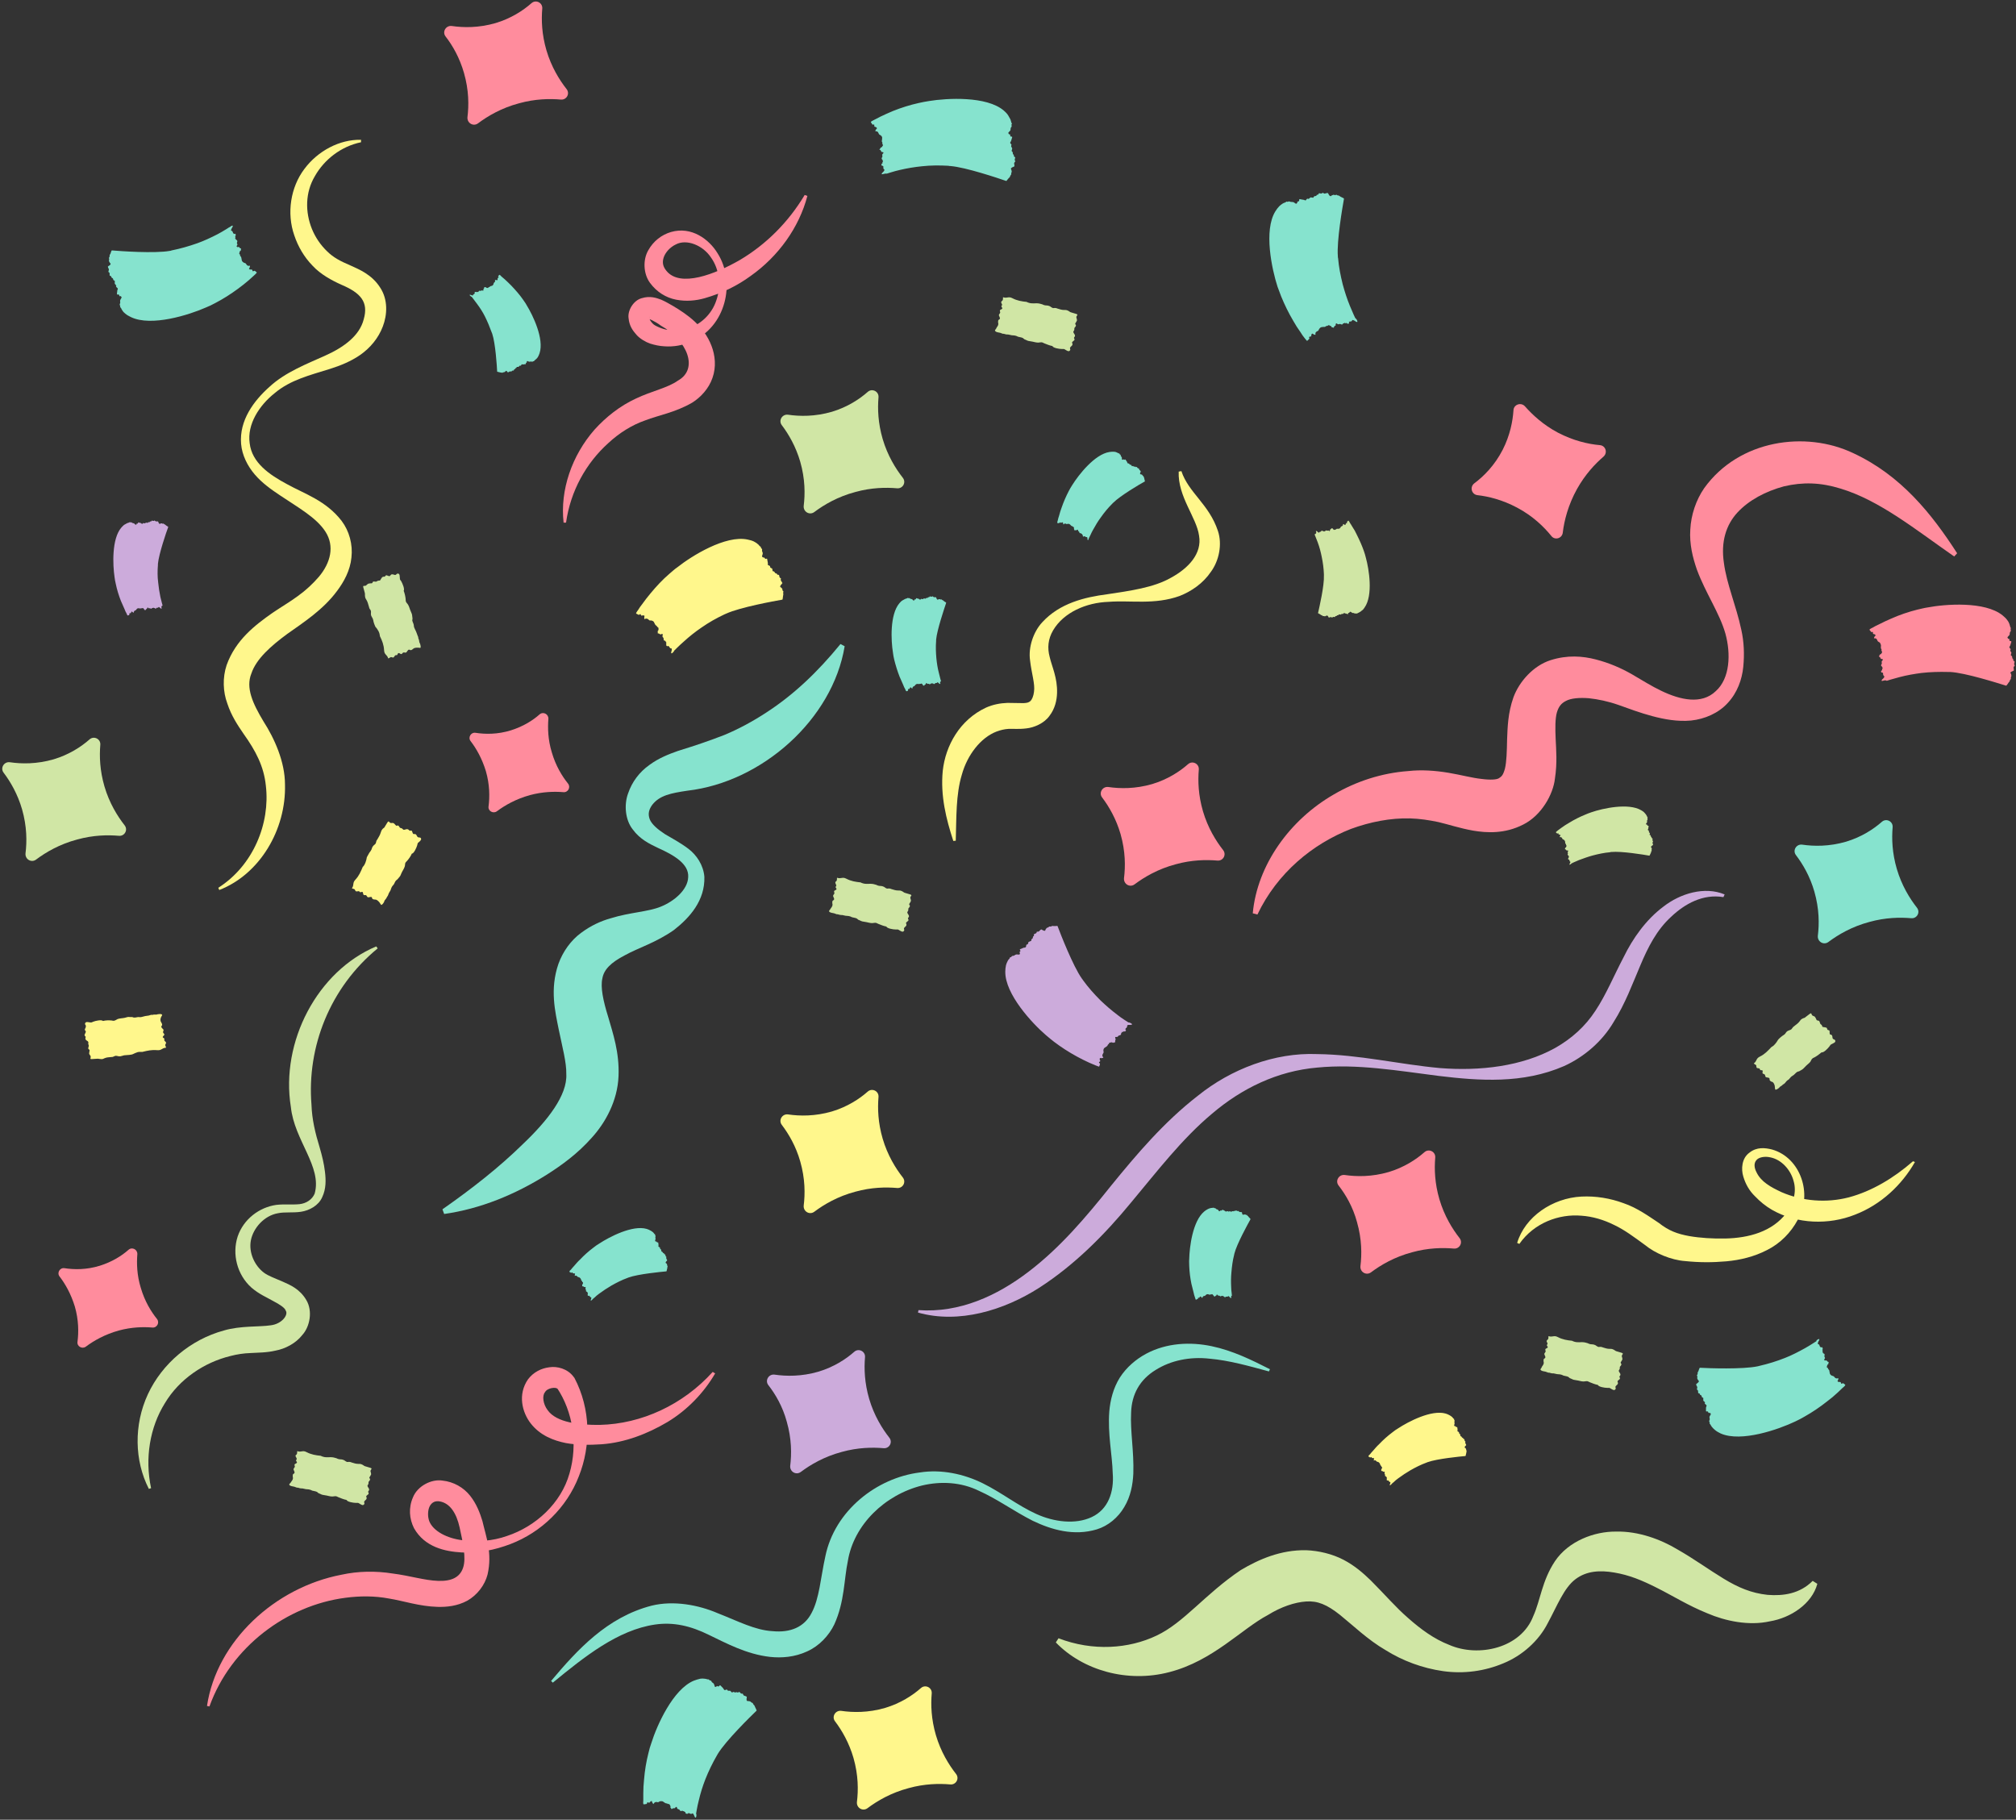 <?xml version="1.0" encoding="UTF-8"?><svg xmlns="http://www.w3.org/2000/svg" xmlns:xlink="http://www.w3.org/1999/xlink" height="74.2" preserveAspectRatio="xMidYMid meet" version="1.0" viewBox="6.9 7.4 82.2 74.2" width="82.2" zoomAndPan="magnify"><rect x="6.9" y="7.4" width="82.2" height="74.2" fill="#333333" stroke="none"/><g id="change1_1"><path d="M86.58,30.09c-1.57-1.09-3.04-2.29-4.64-2.77c-0.81-0.25-1.53-0.27-2.3-0.09c-0.74,0.2-1.43,0.56-1.9,1.07 c-0.46,0.5-0.68,1.19-0.55,2.05c0.11,0.86,0.5,1.74,0.71,2.73c0.11,0.49,0.13,1,0.08,1.51c-0.05,0.51-0.24,1.05-0.63,1.47 c-0.38,0.42-0.94,0.66-1.5,0.72c-0.56,0.05-1.09-0.05-1.58-0.18c-0.49-0.13-0.97-0.31-1.39-0.46c-0.4-0.14-0.82-0.23-1.2-0.27 c-0.38-0.03-0.73,0-0.93,0.11c-0.2,0.1-0.3,0.24-0.37,0.47c-0.07,0.25-0.07,0.63-0.05,1.08c0.02,0.45,0.07,0.97-0.03,1.62 c-0.07,0.64-0.55,1.5-1.29,1.87c-0.76,0.39-1.5,0.34-2.04,0.25c-0.56-0.1-1.03-0.26-1.42-0.35c-0.38-0.08-0.77-0.14-1.16-0.15 c-0.79-0.02-1.62,0.14-2.41,0.43c-1.56,0.61-3,1.79-3.81,3.49l-0.19-0.05c0.18-1.96,1.5-3.81,3.31-4.85 c0.91-0.53,1.94-0.87,3.03-0.95c0.54-0.06,1.1-0.02,1.64,0.07c0.53,0.09,0.96,0.21,1.34,0.25c0.38,0.05,0.63,0.03,0.72-0.03 c0.1-0.07,0.16-0.1,0.24-0.38c0.07-0.28,0.08-0.71,0.09-1.2c0.02-0.49,0.03-1.07,0.26-1.72c0.24-0.65,0.82-1.29,1.51-1.51 c0.69-0.22,1.31-0.17,1.85-0.03c0.54,0.14,1.03,0.35,1.48,0.61c0.43,0.25,0.79,0.48,1.19,0.67c0.77,0.37,1.64,0.57,2.22,0.01 c0.58-0.52,0.62-1.52,0.39-2.35c-0.24-0.84-0.8-1.63-1.16-2.6c-0.17-0.49-0.31-1.04-0.27-1.64c0.03-0.59,0.23-1.2,0.57-1.69 c1.42-1.97,4.13-2.35,6.08-1.42c1.95,0.91,3.2,2.48,4.23,4.08L86.58,30.09z" fill="#ff8c9d"/></g><g id="change2_1"><path d="M55.07,26.61c0.29,0.88,1.13,1.35,1.49,2.44c0.18,0.54,0.05,1.21-0.29,1.67c-0.32,0.47-0.79,0.79-1.27,0.98 c-1.03,0.37-1.99,0.17-2.9,0.24c-0.91,0.03-1.83,0.43-2.26,1.16c-0.21,0.36-0.24,0.72-0.14,1.09c0.09,0.39,0.32,0.85,0.3,1.47 c-0.01,0.29-0.08,0.63-0.31,0.93c-0.22,0.31-0.64,0.48-0.94,0.51c-0.31,0.04-0.55,0.01-0.73,0.02c-0.17,0.01-0.33,0.05-0.49,0.11 c-0.65,0.25-1.19,0.96-1.41,1.75c-0.25,0.82-0.22,1.76-0.25,2.7l-0.1,0.01c-0.29-0.89-0.53-1.84-0.43-2.86 c0.11-1.02,0.69-2.08,1.77-2.58c0.27-0.12,0.57-0.18,0.87-0.19l0.66,0.01c0.16-0.01,0.21-0.03,0.28-0.09 c0.06-0.06,0.12-0.2,0.14-0.37c0.05-0.32-0.1-0.75-0.16-1.28c-0.08-0.54,0.14-1.17,0.49-1.55c0.72-0.79,1.74-1.03,2.66-1.15 c0.93-0.14,1.89-0.27,2.59-0.67c0.72-0.39,1.28-0.99,1.15-1.72c-0.1-0.74-0.87-1.59-0.83-2.61L55.07,26.61z" fill="#fff78c"/></g><g id="change1_2"><path d="M39.82,15.39c-0.34,1.29-1.18,2.46-2.31,3.26c-0.56,0.41-1.18,0.71-1.88,0.91c-0.35,0.1-0.75,0.14-1.16,0.06 c-0.42-0.08-0.8-0.32-1.07-0.69c-0.27-0.37-0.29-0.94-0.07-1.32c0.21-0.38,0.55-0.64,0.93-0.75c0.83-0.24,1.55,0.29,1.9,0.87 c0.75,1.18,0.34,3.01-1.08,3.6c-0.34,0.15-0.71,0.22-1.1,0.19c-0.19-0.01-0.38-0.05-0.57-0.11c-0.18-0.06-0.42-0.2-0.56-0.36 c-0.15-0.17-0.29-0.36-0.32-0.67c-0.05-0.32,0.2-0.73,0.53-0.82c0.35-0.11,0.61-0.01,0.8,0.06c0.21,0.09,0.34,0.18,0.49,0.26 c0.57,0.34,1.25,0.81,1.56,1.62c0.15,0.39,0.2,0.86,0.04,1.31c-0.15,0.44-0.49,0.8-0.83,1.01c-0.69,0.4-1.37,0.51-1.91,0.72 c-0.55,0.19-1.07,0.52-1.51,0.93c-0.9,0.81-1.54,1.95-1.72,3.24l-0.1,0c-0.15-1.33,0.34-2.74,1.26-3.79 c0.47-0.52,1.04-0.97,1.69-1.27c0.65-0.31,1.29-0.43,1.71-0.73c0.85-0.47,0.4-1.63-0.69-2.24c-0.26-0.2-0.55-0.3-0.51-0.29 c0.01,0,0.05-0.08,0.03-0.07c-0.01,0.02,0.02,0.13,0.08,0.2c0.07,0.09,0.11,0.13,0.24,0.19c0.12,0.06,0.24,0.1,0.37,0.13 c0.27,0.05,0.55,0.04,0.83-0.03c0.55-0.15,1.03-0.58,1.22-1.17c0.2-0.57,0.13-1.25-0.22-1.74c-0.33-0.5-1-0.77-1.44-0.53 c-0.23,0.11-0.42,0.32-0.49,0.53c-0.07,0.22-0.02,0.38,0.11,0.54c0.56,0.7,1.99,0.14,3-0.44c1.06-0.63,1.97-1.53,2.64-2.65 L39.82,15.39z" fill="#ff8c9d"/></g><g id="change3_1"><path d="M41.34,33.75c-0.49,2.98-3.37,5.54-6.41,5.89c-0.67,0.1-1.13,0.19-1.43,0.57c-0.14,0.19-0.19,0.37-0.11,0.59 c0.08,0.21,0.33,0.42,0.62,0.61c0.3,0.18,0.63,0.35,0.96,0.6c0.33,0.25,0.61,0.66,0.65,1.14c0.03,0.97-0.6,1.67-1.24,2.17 c-0.74,0.52-1.44,0.72-2,1.03c-0.58,0.3-0.86,0.59-0.92,0.95c-0.08,0.35,0.03,0.9,0.24,1.57c0.19,0.66,0.46,1.44,0.42,2.41 c-0.04,1.01-0.54,1.91-1.1,2.52c-0.57,0.64-1.2,1.1-1.83,1.5c-1.29,0.81-2.7,1.39-4.18,1.6l-0.07-0.19c1.2-0.84,2.3-1.7,3.28-2.66 c1-0.95,1.82-1.99,1.77-2.86c0.01-0.47-0.16-1.09-0.31-1.82c-0.14-0.71-0.37-1.63-0.01-2.67c0.18-0.5,0.51-0.96,0.92-1.26 c0.4-0.3,0.82-0.49,1.22-0.6c0.77-0.24,1.52-0.26,2.03-0.47c0.55-0.22,1.1-0.69,1.12-1.2c0.04-0.54-0.57-0.9-1.24-1.2 c-0.33-0.16-0.72-0.34-1.02-0.75c-0.31-0.39-0.36-1.01-0.19-1.47c0.16-0.47,0.46-0.87,0.87-1.16c0.38-0.28,0.79-0.44,1.16-0.57 c0.74-0.23,1.27-0.41,1.89-0.65c0.6-0.25,1.17-0.56,1.72-0.92c1.11-0.72,2.09-1.65,3.02-2.79L41.34,33.75z" fill="#86e3ce"/></g><g id="change4_1"><path d="M22.3,46.07c-1.95,1.6-2.89,4.02-2.7,6.37c0.02,0.6,0.15,1.15,0.34,1.77c0.09,0.31,0.17,0.63,0.21,0.97 c0.04,0.33,0.05,0.69-0.11,1.03c-0.15,0.35-0.53,0.55-0.87,0.6c-0.34,0.05-0.66,0-0.94,0.06c-0.56,0.1-1,0.6-1.1,1.1 c-0.1,0.51,0.16,1.05,0.54,1.33c0.18,0.13,0.46,0.23,0.76,0.36c0.29,0.13,0.69,0.29,0.96,0.75c0.27,0.45,0.14,1.09-0.16,1.42 c-0.27,0.35-0.71,0.57-1.09,0.64c-0.38,0.09-0.72,0.08-1.02,0.1c-0.29,0.01-0.55,0.05-0.82,0.12c-1.07,0.26-2.09,0.94-2.68,1.93 c-0.61,0.98-0.82,2.24-0.56,3.46l-0.09,0.03c-0.59-1.15-0.62-2.61-0.04-3.86c0.58-1.25,1.74-2.23,3.1-2.6 c0.68-0.2,1.45-0.14,1.9-0.21c0.46-0.05,0.74-0.43,0.62-0.6c-0.03-0.11-0.24-0.25-0.51-0.39c-0.26-0.15-0.58-0.28-0.89-0.55 c-0.59-0.53-0.79-1.37-0.56-2.08c0.24-0.71,0.88-1.19,1.57-1.29c0.35-0.04,0.66,0,0.95-0.03c0.28-0.03,0.52-0.19,0.62-0.43 c0.31-1.1-0.83-2.17-0.97-3.53c-0.43-2.66,1.08-5.54,3.48-6.55L22.3,46.07z" fill="#d0e6a5"/></g><g id="change5_1"><path d="M77.17,43.98c-0.83-0.14-1.57,0.27-2.13,0.8c-0.59,0.54-0.94,1.23-1.26,1.99c-0.32,0.75-0.61,1.55-1.09,2.31 c-0.46,0.78-1.2,1.42-2.02,1.79c-1.68,0.73-3.45,0.6-5.11,0.4c-1.66-0.21-3.32-0.5-4.95-0.34c-1.63,0.14-3.08,0.85-4.29,1.88 c-1.23,1.03-2.23,2.34-3.3,3.62c-1.06,1.29-2.29,2.54-3.75,3.48c-1.44,0.92-3.28,1.48-4.94,1.01l0.02-0.1 c1.68,0.12,3.21-0.59,4.48-1.56c1.29-0.98,2.34-2.22,3.37-3.51c1.05-1.29,2.16-2.6,3.54-3.67c1.35-1.09,3.13-1.77,4.86-1.7 c1.72,0.02,3.36,0.42,5.01,0.57c1.64,0.13,3.35-0.07,4.7-0.82c0.67-0.38,1.23-0.88,1.65-1.53c0.43-0.65,0.74-1.41,1.14-2.17 c0.37-0.76,0.91-1.53,1.62-2.06c0.69-0.54,1.68-0.84,2.5-0.5L77.17,43.98z" fill="#ccabdb"/></g><g id="change3_2"><path d="M58.64,63.32c-0.81-0.22-1.62-0.45-2.42-0.52c-0.8-0.09-1.58,0.07-2.2,0.46c-0.64,0.39-0.98,0.99-1,1.74 c-0.04,0.75,0.12,1.58,0.09,2.48c-0.02,0.45-0.11,0.94-0.37,1.37c-0.25,0.43-0.66,0.77-1.12,0.91c-0.93,0.28-1.84,0.02-2.61-0.35 c-0.77-0.39-1.45-0.89-2.19-1.22c-0.73-0.36-1.56-0.4-2.32-0.22c-1.53,0.38-2.79,1.61-3.03,3.08c-0.16,0.76-0.13,1.65-0.55,2.58 c-0.22,0.46-0.62,0.89-1.12,1.11c-0.5,0.23-1.03,0.27-1.5,0.22c-0.97-0.11-1.79-0.56-2.5-0.9c-0.73-0.36-1.43-0.53-2.19-0.42 c-1.52,0.22-2.89,1.32-4.17,2.37l-0.07-0.07c1.07-1.27,2.28-2.6,4.1-3.07c0.9-0.22,1.91-0.03,2.7,0.31 c0.82,0.32,1.51,0.69,2.23,0.73c0.72,0.07,1.29-0.16,1.59-0.74c0.32-0.59,0.37-1.44,0.56-2.3c0.38-1.88,2.1-3.21,3.85-3.43 c0.88-0.14,1.8,0.06,2.57,0.44c0.77,0.38,1.43,0.91,2.18,1.25c0.72,0.33,1.6,0.44,2.26,0.13c0.67-0.31,0.92-1.02,0.86-1.78 c-0.02-0.77-0.21-1.61-0.14-2.53c0.04-0.46,0.16-0.95,0.43-1.38c0.27-0.42,0.66-0.75,1.07-0.97c0.84-0.45,1.81-0.49,2.67-0.31 c0.86,0.18,1.63,0.56,2.38,0.94L58.64,63.32z" fill="#86e3ce"/></g><g id="change4_2"><path d="M81,71.98c-0.22,0.82-1.09,1.39-1.94,1.53c-0.85,0.19-1.81-0.01-2.55-0.33c-0.77-0.31-1.42-0.72-2.04-1.03 c-0.63-0.32-1.15-0.53-1.75-0.63c-0.58-0.1-1.13-0.07-1.58,0.27c-0.47,0.35-0.75,1.09-1.13,1.79c-0.37,0.73-1.05,1.33-1.81,1.64 c-0.76,0.32-1.61,0.44-2.46,0.32c-0.84-0.12-1.65-0.42-2.35-0.86c-0.71-0.41-1.34-1.02-1.85-1.43c-0.54-0.43-0.92-0.58-1.38-0.55 c-0.47,0.03-1.03,0.22-1.56,0.55c-1.08,0.57-2.24,1.87-4.02,2.33c-1.71,0.45-3.53-0.07-4.63-1.21l0.11-0.17 c1.4,0.54,2.87,0.43,4-0.11c1.12-0.53,1.96-1.68,3.43-2.67c0.74-0.44,1.63-0.83,2.67-0.81c0.51,0.02,1.06,0.15,1.52,0.39 c0.46,0.24,0.81,0.55,1.11,0.84c0.6,0.6,1.01,1.09,1.53,1.54c0.51,0.45,1.05,0.85,1.67,1.09c1.19,0.52,2.93,0.14,3.43-1.18 c0.29-0.64,0.35-1.43,0.88-2.23c0.55-0.82,1.6-1.22,2.5-1.21c0.91-0.02,1.82,0.32,2.5,0.73c0.7,0.4,1.3,0.84,1.88,1.19 c0.59,0.36,1.13,0.59,1.79,0.66c0.64,0.05,1.31-0.04,1.84-0.57L81,71.98z" fill="#d0e6a5"/></g><g id="change2_2"><path d="M84.98,54.78c-0.53,0.93-1.38,1.74-2.45,2.15c-1.06,0.42-2.35,0.39-3.38-0.2c-0.26-0.15-0.49-0.34-0.69-0.55 c-0.23-0.22-0.39-0.5-0.48-0.81c-0.09-0.29-0.07-0.74,0.25-0.97c0.3-0.24,0.64-0.2,0.92-0.13c1.17,0.33,1.67,1.83,1.05,2.87 c-0.28,0.52-0.71,0.96-1.25,1.23c-0.52,0.27-1.1,0.41-1.66,0.46c-0.57,0.05-1.1,0.05-1.68-0.01c-0.57-0.04-1.23-0.32-1.63-0.65 c-0.48-0.35-0.84-0.62-1.26-0.82c-0.42-0.21-0.88-0.35-1.34-0.38c-0.91-0.08-1.93,0.29-2.53,1.15l-0.09-0.04 c0.32-1.07,1.44-1.83,2.62-1.89c0.59-0.03,1.18,0.07,1.72,0.27c0.56,0.19,1.05,0.55,1.43,0.8c0.42,0.33,0.76,0.45,1.24,0.54 c0.46,0.08,0.98,0.11,1.47,0.1c0.97-0.02,1.92-0.28,2.5-1.04c0.27-0.37,0.43-0.85,0.29-1.31c-0.12-0.45-0.49-0.87-0.95-0.96 c-0.22-0.05-0.47-0.01-0.57,0.12c-0.1,0.12-0.09,0.3,0.01,0.49c0.09,0.19,0.24,0.35,0.41,0.47c0.19,0.14,0.4,0.24,0.61,0.34 c0.85,0.37,1.83,0.45,2.75,0.21c0.93-0.25,1.82-0.78,2.61-1.47L84.98,54.78z" fill="#fff78c"/></g><g id="change2_3"><path d="M21.62,13.2c-0.82,0.17-1.5,0.71-1.88,1.38c-0.4,0.67-0.4,1.47-0.12,2.16c0.14,0.34,0.35,0.65,0.61,0.9 c0.26,0.26,0.55,0.41,0.95,0.58c0.38,0.17,0.88,0.38,1.21,0.89c0.34,0.5,0.3,1.13,0.12,1.6c-0.18,0.48-0.52,0.88-0.92,1.16 c-0.39,0.27-0.82,0.44-1.23,0.57c-0.83,0.26-1.62,0.45-2.26,0.99c-0.63,0.5-1.13,1.27-1.02,2.04c0.09,0.8,0.81,1.29,1.52,1.67 c0.72,0.4,1.59,0.67,2.23,1.5c0.31,0.41,0.46,0.96,0.4,1.49c-0.05,0.53-0.31,1-0.59,1.37c-0.56,0.76-1.38,1.29-2.03,1.75 c-0.65,0.48-1.26,1.01-1.46,1.61c-0.24,0.59,0.06,1.23,0.49,1.95c0.45,0.7,0.88,1.65,0.88,2.58c0.05,1.84-1.03,3.66-2.68,4.3 l-0.04-0.09c1.43-0.91,2.12-2.63,1.94-4.16c-0.08-0.79-0.41-1.42-0.91-2.12c-0.24-0.35-0.5-0.74-0.66-1.23 c-0.18-0.48-0.2-1.06-0.03-1.57c0.37-1.03,1.16-1.63,1.87-2.13c0.37-0.25,0.73-0.46,1.04-0.69c0.32-0.23,0.61-0.5,0.85-0.78 c0.48-0.57,0.65-1.25,0.27-1.84c-0.37-0.58-1.14-1-1.85-1.48c-0.36-0.24-0.73-0.5-1.03-0.85c-0.3-0.35-0.52-0.79-0.56-1.25 c-0.08-0.96,0.52-1.76,1.16-2.33c0.65-0.6,1.52-0.93,2.27-1.27c0.76-0.34,1.4-0.81,1.57-1.48c0.2-0.7-0.11-1.07-0.91-1.41 c-0.38-0.17-0.85-0.42-1.18-0.78c-0.34-0.35-0.59-0.78-0.74-1.23c-0.32-0.91-0.15-1.97,0.41-2.71c0.55-0.74,1.44-1.21,2.31-1.19 L21.62,13.2z" fill="#fff78c"/></g><g id="change1_3"><path d="M36.06,63.4c-0.46,0.79-1.13,1.49-1.94,1.98c-0.81,0.48-1.73,0.84-2.69,0.91c-0.48,0.03-0.96,0.04-1.46-0.05 c-0.49-0.1-1.04-0.3-1.43-0.8c-0.35-0.45-0.54-1.18-0.11-1.8c0.22-0.29,0.54-0.45,0.87-0.49c0.32-0.05,0.74,0.06,0.98,0.38 l0.03,0.04l0.01,0.01c0.67,1.27,0.68,2.77,0.18,4.02c-0.49,1.27-1.53,2.28-2.79,2.76c-0.63,0.24-1.31,0.38-2,0.34 c-0.66-0.04-1.49-0.21-1.93-0.99c-0.19-0.38-0.23-0.83-0.04-1.26c0.18-0.45,0.74-0.75,1.2-0.68c0.46,0.05,0.86,0.28,1.13,0.62 c0.26,0.33,0.4,0.7,0.5,1.03c0.15,0.65,0.41,1.3,0.21,2.18c-0.11,0.43-0.42,0.84-0.83,1.07c-0.41,0.22-0.84,0.26-1.21,0.25 c-0.74-0.02-1.41-0.25-1.98-0.34c-0.58-0.11-1.18-0.11-1.78-0.03c-2.38,0.31-4.66,1.99-5.54,4.43l-0.1-0.02 c0.4-2.65,2.77-4.83,5.48-5.35c0.68-0.15,1.4-0.16,2.09-0.05c0.71,0.09,1.29,0.28,1.85,0.3c0.56,0.02,0.89-0.15,1.02-0.53 c0.14-0.4-0.01-1.05-0.14-1.65c-0.13-0.59-0.4-0.99-0.81-1.06c-0.18-0.03-0.31,0.03-0.4,0.18c-0.09,0.16-0.1,0.42-0.03,0.62 c0.16,0.42,0.75,0.71,1.34,0.78c0.6,0.08,1.24,0.04,1.83-0.17c1.18-0.39,2.21-1.34,2.55-2.55c0.35-1.19,0.14-2.52-0.51-3.49 l0.03,0.05c-0.06-0.1-0.43-0.05-0.52,0.13c-0.12,0.14-0.08,0.48,0.11,0.73c0.36,0.51,1.31,0.61,2.13,0.6 c1.7-0.04,3.39-0.82,4.6-2.16L36.06,63.4z" fill="#ff8c9d"/></g><g id="change1_4"><path d="M67.14,27.59c-0.24-0.03-0.32-0.33-0.13-0.48c0.39-0.29,0.83-0.73,1.16-1.37c0.3-0.59,0.41-1.16,0.44-1.61 c0.01-0.24,0.31-0.34,0.47-0.16c0.31,0.35,0.74,0.75,1.34,1.07c0.63,0.33,1.24,0.47,1.71,0.51c0.24,0.02,0.33,0.31,0.15,0.47 c-0.35,0.3-0.75,0.73-1.08,1.32c-0.36,0.65-0.52,1.28-0.58,1.78c-0.03,0.24-0.33,0.32-0.47,0.13c-0.3-0.37-0.75-0.81-1.39-1.15 C68.16,27.78,67.59,27.64,67.14,27.59z" fill="#ff8c9d"/></g><g id="change4_3"><path d="M7.05,38.91c-0.15-0.19,0.01-0.46,0.25-0.43c0.48,0.07,1.1,0.08,1.79-0.12c0.63-0.19,1.12-0.51,1.46-0.81 c0.18-0.16,0.46-0.02,0.44,0.22c-0.04,0.47-0.02,1.05,0.17,1.7c0.2,0.68,0.53,1.21,0.82,1.58c0.15,0.19,0,0.45-0.23,0.43 c-0.46-0.04-1.05-0.03-1.7,0.15c-0.72,0.19-1.28,0.52-1.68,0.82c-0.19,0.14-0.45-0.01-0.43-0.25c0.06-0.48,0.06-1.1-0.14-1.8 C7.62,39.78,7.33,39.28,7.05,38.91z" fill="#d0e6a5"/></g><g id="change2_4"><path d="M38.78,53.27c-0.15-0.19,0.01-0.46,0.25-0.43c0.48,0.07,1.1,0.08,1.79-0.12c0.63-0.19,1.12-0.51,1.46-0.81 c0.18-0.16,0.46-0.02,0.44,0.22c-0.04,0.47-0.02,1.05,0.17,1.7c0.2,0.68,0.53,1.21,0.82,1.58c0.15,0.19,0,0.45-0.23,0.43 c-0.46-0.04-1.05-0.03-1.7,0.15c-0.72,0.19-1.28,0.52-1.68,0.82c-0.19,0.14-0.45-0.01-0.43-0.25c0.06-0.48,0.06-1.1-0.14-1.8 C39.35,54.13,39.06,53.64,38.78,53.27z" fill="#fff78c"/></g><g id="change5_2"><path d="M38.23,63.88c-0.15-0.19,0.01-0.46,0.25-0.43c0.48,0.07,1.1,0.08,1.79-0.12c0.63-0.19,1.12-0.51,1.46-0.81 c0.18-0.16,0.46-0.02,0.44,0.22c-0.04,0.47-0.02,1.05,0.17,1.7c0.2,0.68,0.53,1.21,0.82,1.58c0.15,0.19,0,0.45-0.23,0.43 c-0.46-0.04-1.05-0.03-1.7,0.15c-0.72,0.19-1.28,0.52-1.68,0.82c-0.19,0.14-0.45-0.01-0.43-0.25c0.06-0.48,0.06-1.1-0.14-1.8 C38.81,64.74,38.51,64.24,38.23,63.88z" fill="#ccabdb"/></g><g id="change1_5"><path d="M61.48,55.74c-0.15-0.19,0.01-0.46,0.25-0.43c0.48,0.07,1.1,0.08,1.79-0.12c0.63-0.19,1.12-0.51,1.46-0.81 c0.18-0.16,0.46-0.02,0.44,0.22c-0.04,0.47-0.02,1.05,0.17,1.7c0.2,0.68,0.53,1.21,0.82,1.58c0.15,0.19,0,0.45-0.23,0.43 c-0.46-0.04-1.05-0.03-1.7,0.15c-0.72,0.19-1.28,0.52-1.68,0.82c-0.19,0.14-0.45-0.01-0.43-0.25c0.06-0.48,0.06-1.1-0.14-1.8 C62.06,56.6,61.76,56.1,61.48,55.74z" fill="#ff8c9d"/></g><g id="change3_3"><path d="M80.13,42.27c-0.15-0.19,0.01-0.46,0.25-0.43c0.48,0.07,1.1,0.08,1.79-0.12c0.63-0.19,1.12-0.51,1.46-0.81 c0.18-0.16,0.46-0.02,0.44,0.22c-0.04,0.47-0.02,1.05,0.17,1.7c0.2,0.68,0.53,1.21,0.82,1.58c0.15,0.19,0,0.45-0.23,0.43 c-0.46-0.04-1.05-0.03-1.7,0.15c-0.72,0.19-1.28,0.52-1.68,0.82c-0.19,0.14-0.45-0.01-0.43-0.25c0.06-0.48,0.06-1.1-0.14-1.8 C80.7,43.13,80.41,42.64,80.13,42.27z" fill="#86e3ce"/></g><g id="change2_5"><path d="M40.95,77.59c-0.15-0.19,0.01-0.46,0.25-0.43c0.48,0.07,1.1,0.08,1.79-0.12c0.63-0.19,1.12-0.51,1.46-0.81 c0.18-0.16,0.46-0.02,0.44,0.22c-0.04,0.47-0.02,1.05,0.17,1.7c0.2,0.68,0.53,1.21,0.82,1.58c0.15,0.19,0,0.45-0.23,0.43 c-0.46-0.04-1.05-0.03-1.7,0.15c-0.72,0.19-1.28,0.52-1.68,0.82c-0.19,0.14-0.45-0.01-0.43-0.25c0.06-0.48,0.06-1.1-0.14-1.8 C41.52,78.46,41.23,77.96,40.95,77.59z" fill="#fff78c"/></g><g id="change4_4"><path d="M38.78,24.74c-0.15-0.19,0.01-0.46,0.25-0.43c0.48,0.07,1.1,0.08,1.79-0.12c0.63-0.19,1.12-0.51,1.46-0.81 c0.18-0.16,0.46-0.02,0.44,0.22c-0.04,0.47-0.02,1.05,0.17,1.7c0.2,0.68,0.53,1.21,0.82,1.58c0.15,0.19,0,0.45-0.23,0.43 c-0.46-0.04-1.05-0.03-1.7,0.15c-0.72,0.19-1.28,0.52-1.68,0.82c-0.19,0.14-0.45-0.01-0.43-0.25c0.06-0.48,0.06-1.1-0.14-1.8 C39.35,25.61,39.06,25.11,38.78,24.74z" fill="#d0e6a5"/></g><g id="change1_6"><path d="M25.07,8.89c-0.15-0.19,0.01-0.46,0.25-0.43c0.48,0.07,1.1,0.08,1.79-0.12c0.63-0.19,1.12-0.51,1.46-0.81 c0.18-0.16,0.46-0.02,0.44,0.22c-0.04,0.47-0.02,1.05,0.17,1.7c0.2,0.68,0.53,1.21,0.82,1.58c0.15,0.19,0,0.45-0.23,0.43 c-0.46-0.04-1.05-0.03-1.7,0.15c-0.72,0.19-1.28,0.52-1.68,0.82c-0.19,0.14-0.45-0.01-0.43-0.25c0.06-0.48,0.06-1.1-0.14-1.8 C25.64,9.75,25.35,9.25,25.07,8.89z" fill="#ff8c9d"/></g><g id="change1_7"><path d="M26.09,37.62c-0.12-0.15,0.01-0.37,0.2-0.34c0.39,0.06,0.89,0.07,1.44-0.1c0.51-0.16,0.9-0.41,1.17-0.65 c0.15-0.13,0.37-0.01,0.36,0.18c-0.03,0.37-0.02,0.85,0.14,1.37c0.16,0.55,0.42,0.97,0.66,1.27c0.12,0.15,0,0.37-0.19,0.35 c-0.37-0.03-0.84-0.02-1.36,0.12c-0.58,0.16-1.03,0.42-1.35,0.66c-0.15,0.11-0.37-0.01-0.34-0.2c0.05-0.38,0.05-0.89-0.11-1.44 C26.55,38.32,26.32,37.92,26.09,37.62z" fill="#ff8c9d"/></g><g id="change1_8"><path d="M9.33,59.45c-0.12-0.15,0.01-0.37,0.2-0.34c0.39,0.06,0.89,0.07,1.44-0.1c0.51-0.16,0.9-0.41,1.17-0.65 c0.15-0.13,0.37-0.01,0.36,0.18c-0.03,0.37-0.02,0.85,0.14,1.37c0.16,0.55,0.42,0.97,0.66,1.27c0.12,0.15,0,0.37-0.19,0.35 c-0.37-0.03-0.84-0.02-1.36,0.12c-0.58,0.16-1.03,0.42-1.35,0.66c-0.15,0.11-0.37-0.01-0.34-0.2c0.05-0.38,0.05-0.89-0.11-1.44 C9.79,60.15,9.56,59.75,9.33,59.45z" fill="#ff8c9d"/></g><g id="change1_9"><path d="M51.84,39.92c-0.15-0.19,0.01-0.46,0.25-0.43c0.48,0.07,1.1,0.08,1.79-0.12c0.63-0.19,1.12-0.51,1.46-0.81 c0.18-0.16,0.46-0.02,0.44,0.22c-0.04,0.47-0.02,1.05,0.17,1.7c0.2,0.68,0.53,1.21,0.82,1.58c0.15,0.19,0,0.45-0.23,0.43 c-0.46-0.04-1.05-0.03-1.7,0.15c-0.72,0.19-1.28,0.52-1.68,0.82c-0.19,0.14-0.45-0.01-0.43-0.25c0.06-0.48,0.06-1.1-0.14-1.8 C52.41,40.79,52.12,40.29,51.84,39.92z" fill="#ff8c9d"/></g><g id="change5_3"><path d="M53.03,49.13c0.02,0.02,0.04,0.04,0.02,0.05c-0.02,0.01-0.06,0.01-0.08,0.01c-0.01,0-0.03,0-0.04,0 c-0.02,0-0.04,0-0.05,0.01c-0.01,0-0.01,0.01-0.02,0.01c0,0.01,0,0.01,0,0.02c0,0.02,0,0.03-0.01,0.05 c-0.01,0.01-0.02,0.03-0.03,0.04c-0.01,0-0.01,0.01-0.02,0.01c-0.01,0.01-0.01,0.03-0.01,0.05c0,0,0,0.01,0,0.01 c0,0.01,0.01,0.01,0.02,0.01c0,0,0,0.01,0,0.01c0,0.02-0.02,0.04-0.04,0.05c0,0-0.01,0-0.01,0c-0.01,0-0.02,0-0.02-0.01 c-0.01,0-0.03,0-0.03,0.01c0,0-0.01,0.01-0.01,0.01c0,0-0.01,0.01-0.02,0.01c0,0-0.01,0-0.01-0.01c-0.01,0-0.02,0.01-0.02,0.01 c0,0.01,0,0.02-0.01,0.02c0,0-0.01,0-0.01,0.01c-0.03,0.02-0.01,0.06-0.03,0.08c-0.02,0.03-0.07,0.02-0.09,0.04 c-0.02,0.01-0.03,0.05-0.06,0.05c-0.03,0.01-0.08-0.02-0.08,0.03c0,0.01,0.01,0.03,0.01,0.04c0.01,0.01,0.01,0.02,0.01,0.03 c0,0.01,0,0.01-0.01,0.02c-0.01,0.02-0.01,0.04-0.01,0.05c0,0.01,0,0.02,0,0.02c0,0,0,0.01,0,0.01c0,0.01,0,0.01-0.01,0.02 c0,0-0.01,0.01-0.02,0.01c-0.01,0-0.02,0-0.03,0c0,0-0.01,0-0.01,0c-0.01,0-0.01,0.01-0.01,0.01c-0.01,0.01-0.02-0.01-0.03-0.01 c-0.01-0.01-0.03-0.01-0.05-0.01c-0.01,0-0.01,0-0.02,0.01c-0.01,0-0.01,0-0.02,0c-0.01,0-0.03,0.01-0.04,0.01 c-0.01,0.01-0.01,0.02-0.01,0.03c0,0.02-0.02,0.02-0.03,0.03c-0.02,0.01-0.02,0.03-0.03,0.05c-0.01,0.01-0.02,0.03-0.04,0.04 c-0.03,0.02-0.06,0.04-0.09,0.06c-0.03,0.03-0.04,0.07-0.04,0.11c0,0.02,0.01,0.04,0.01,0.06c0,0.02-0.01,0.03-0.02,0.05 c-0.01,0.02-0.02,0.04-0.03,0.06c-0.01,0.04,0.01,0.08,0.04,0.11c-0.03,0.03-0.09,0.03-0.14,0.02c-0.01,0.02-0.01,0.04-0.01,0.07 c0.01,0.02,0.03,0.04,0.02,0.06c-0.01,0.02-0.05,0.03-0.05,0.05c0,0.02,0.03,0.03,0.04,0.05c0,0.01,0,0.02,0,0.03 c-0.01,0.02-0.01,0.04-0.02,0.06c-0.01,0.03-0.01,0.03-0.03,0.03c-0.04-0.01-0.09-0.04-0.13-0.05c-0.09-0.04-0.17-0.07-0.26-0.11 c-0.17-0.08-0.34-0.16-0.5-0.25c-0.33-0.18-0.64-0.38-0.93-0.6c-0.11-0.09-0.22-0.17-0.33-0.27c-0.56-0.48-1.67-1.67-1.66-2.59 c0-0.09,0.01-0.18,0.03-0.27c0.02-0.06,0.04-0.12,0.07-0.17c0.02-0.03,0.03-0.06,0.06-0.08c0.01-0.01,0.02-0.02,0.02-0.03 c0-0.01,0-0.02,0.01-0.03c0.01-0.01,0.03-0.01,0.04-0.01c0.02-0.01,0.03-0.04,0.05-0.05c0.02-0.01,0.04,0,0.06-0.01 c0.04-0.01,0.06-0.04,0.1-0.05c0.04-0.01,0.09,0.01,0.14,0c0.01-0.02,0.02-0.04,0.02-0.06c-0.01,0-0.02-0.02-0.02-0.03 c0-0.01,0.01-0.02,0.02-0.03s0.02-0.02,0.02-0.03c0-0.01-0.01-0.02-0.02-0.03s-0.01-0.03,0-0.03c0,0,0.01,0,0.01-0.01 c0.03-0.01,0.07-0.03,0.1-0.04c0.02-0.01,0.04-0.02,0.06-0.02c0.02,0,0.05,0,0.06-0.02c0.02-0.01,0.02-0.04,0.02-0.06 c0-0.02,0.01-0.04,0.03-0.05c0.01,0,0.02,0,0.02,0c0.01,0,0.01-0.01,0.02-0.02c0.01-0.02,0.02-0.04,0.02-0.06 c0-0.01,0-0.01,0.01-0.02c0,0,0.01-0.01,0.02-0.01c0.02-0.01,0.05-0.02,0.07-0.03c0.01,0,0.01-0.01,0.02-0.01 c0.01-0.01,0-0.03,0-0.04c0-0.03,0.05-0.04,0.06-0.07c0.01-0.02,0-0.05,0.02-0.07c0.01-0.01,0.01-0.01,0.02-0.01 c0.03-0.03-0.02-0.07,0.03-0.09c0.04-0.01,0.09-0.03,0.09-0.07c0-0.01,0-0.02,0.01-0.02c0,0,0.01,0,0.01,0c0.03,0,0.06,0,0.08-0.02 c0.01-0.01,0.02-0.02,0.03-0.03c0.01-0.02,0.03-0.03,0.05-0.04c0,0,0.01,0,0.01,0c0,0,0.01,0,0.01,0c0.02,0.01,0.04,0.03,0.07,0.04 s0.05,0.02,0.07,0.01c0,0,0.01,0,0.01-0.01c0,0,0-0.01,0-0.01c0.01-0.03,0.03-0.06,0.05-0.08c0.01-0.01,0.01-0.02,0.02-0.02 c0.01,0,0.02,0,0.03-0.01c0.02,0,0.03-0.01,0.04-0.02c0.01-0.01,0.01-0.02,0.02-0.02c0.01,0,0.01,0,0.02,0c0.02,0,0.04,0,0.05,0 c0.01,0,0.02-0.01,0.04-0.02c0.02-0.01,0.05,0,0.07,0c0.02,0,0.04,0,0.07,0c0.01,0,0.09-0.01,0.09,0c0.12,0.32,0.63,1.63,0.99,2.14 c0.02,0.02,0.03,0.04,0.05,0.07c0.21,0.29,0.45,0.56,0.71,0.82c0.22,0.21,0.45,0.41,0.69,0.59c0.1,0.08,0.2,0.15,0.31,0.22 c0.05,0.03,0.09,0.06,0.14,0.09C52.93,49.08,52.99,49.11,53.03,49.13z" fill="#ccabdb"/></g><g id="change3_4"><path d="M81.03,62.01c0.03-0.01,0.05-0.02,0.05,0c0.01,0.02-0.02,0.06-0.03,0.08c-0.01,0.01-0.01,0.02-0.02,0.04 c-0.01,0.02-0.01,0.03-0.01,0.05c0,0.01,0,0.02,0,0.02c0,0,0.01,0,0.02,0.01c0.02,0,0.03,0.01,0.04,0.03s0.01,0.03,0.02,0.05 c0,0.01,0,0.01,0.01,0.02c0.01,0.01,0.02,0.02,0.04,0.03c0,0,0.01,0,0.01,0c0.01,0,0.01-0.01,0.02-0.01c0,0,0.01,0,0.01,0 c0.02,0.01,0.02,0.04,0.03,0.06c0,0.01,0,0.01,0,0.02c0,0.01-0.01,0.01-0.01,0.02c-0.01,0.01-0.01,0.02,0,0.03 c0,0.01,0.01,0.01,0.01,0.02c0,0.01,0,0.01,0,0.02c0,0-0.01,0.01-0.01,0.01c-0.01,0.01,0,0.02,0,0.02c0.01,0.01,0.01,0.01,0.02,0.02 c0,0,0,0.01,0,0.01c0,0.03,0.05,0.03,0.06,0.05c0.02,0.03-0.01,0.07,0,0.1c0,0.03,0.03,0.05,0.02,0.07 c-0.01,0.03-0.06,0.07-0.01,0.09c0.01,0.01,0.03,0,0.04,0c0.01,0,0.02,0,0.03,0c0.01,0,0.01,0.01,0.01,0.01 c0.01,0.01,0.03,0.03,0.04,0.04c0.01,0,0.01,0.01,0.02,0.01c0,0,0.01,0,0.01,0c0.01,0,0.01,0.01,0.01,0.01c0,0.01,0,0.01,0,0.02 c0,0.01,0,0.02-0.01,0.02c0,0,0,0.01,0,0.01c0,0.01,0,0.01,0,0.02c0,0.01-0.01,0.02-0.02,0.02c-0.01,0.01-0.03,0.03-0.03,0.04 c0,0.01,0,0.02,0,0.02c0,0.01,0,0.01-0.01,0.02c0,0.01-0.01,0.03,0,0.04c0,0.02,0.01,0.01,0.03,0.02c0.01,0.01,0.01,0.03,0.02,0.04 c0,0.02,0.02,0.03,0.03,0.04c0.01,0.01,0.02,0.03,0.02,0.05c0.01,0.04,0.01,0.07,0.02,0.11c0.02,0.04,0.05,0.07,0.08,0.08 c0.02,0.01,0.04,0.01,0.06,0.02c0.02,0.01,0.03,0.02,0.04,0.03c0.01,0.02,0.03,0.04,0.05,0.05c0.03,0.02,0.08,0.02,0.11,0 c0.02,0.04-0.01,0.09-0.03,0.13c0.02,0.02,0.04,0.03,0.06,0.03c0.02,0,0.05-0.01,0.07,0.01c0.02,0.02,0.01,0.05,0.03,0.06 c0.02,0.01,0.04-0.02,0.06-0.02c0.01,0,0.02,0.01,0.03,0.01c0.02,0.01,0.03,0.03,0.05,0.04c0.02,0.02,0.03,0.02,0.01,0.04 c-0.02,0.04-0.07,0.07-0.1,0.1c-0.07,0.07-0.14,0.13-0.2,0.19c-0.14,0.13-0.28,0.25-0.43,0.36c-0.29,0.23-0.6,0.44-0.92,0.62 c-0.12,0.07-0.25,0.14-0.38,0.2c-0.67,0.32-2.2,0.86-3.04,0.49c-0.08-0.04-0.16-0.08-0.23-0.14c-0.05-0.04-0.09-0.08-0.13-0.13 c-0.02-0.03-0.04-0.05-0.05-0.08c-0.01-0.01-0.01-0.02-0.02-0.03c-0.01-0.01-0.02,0-0.02-0.02c0-0.01,0.01-0.03,0-0.04 c0-0.02-0.02-0.04-0.02-0.06c0-0.02,0.01-0.04,0.02-0.06c0.01-0.04-0.01-0.07-0.01-0.11c0.01-0.05,0.05-0.08,0.06-0.13 c-0.02-0.02-0.03-0.03-0.05-0.05c-0.01,0.01-0.02,0.02-0.04,0.01c-0.01-0.01-0.02-0.02-0.02-0.03c0-0.01-0.01-0.03-0.02-0.03 c-0.01,0-0.02,0-0.04,0c-0.01,0-0.03,0-0.03-0.01c0,0,0-0.01,0-0.01c0-0.04,0-0.07,0-0.11c0-0.02,0-0.04,0.01-0.06 c0.01-0.02,0.02-0.04,0.01-0.06c-0.01-0.02-0.03-0.03-0.04-0.04s-0.04-0.03-0.03-0.05c0-0.01,0.01-0.01,0.01-0.02 c0-0.01,0-0.02-0.01-0.02c-0.01-0.02-0.03-0.03-0.04-0.04c-0.01,0-0.01-0.01-0.02-0.02c0-0.01,0-0.01,0-0.02c0-0.02,0-0.05,0-0.07 c0-0.01,0-0.01,0-0.02c-0.01-0.01-0.03-0.01-0.04-0.02c-0.03-0.01-0.02-0.06-0.04-0.08c-0.02-0.02-0.05-0.02-0.06-0.04 c0-0.01,0-0.02,0-0.02c-0.01-0.04-0.07-0.01-0.07-0.06c0-0.04,0-0.09-0.03-0.11c-0.01,0-0.02-0.01-0.02-0.02c0,0,0-0.01,0-0.01 c0.01-0.03,0.02-0.06,0.01-0.09c0-0.01-0.01-0.03-0.02-0.04c-0.01-0.02-0.02-0.04-0.02-0.06c0,0,0-0.01,0-0.01c0,0,0-0.01,0.01-0.01 c0.02-0.02,0.04-0.03,0.06-0.05c0.02-0.02,0.04-0.04,0.04-0.06c0,0,0-0.01,0-0.01c0,0,0-0.01-0.01-0.01 c-0.02-0.02-0.04-0.05-0.05-0.08c0-0.01-0.01-0.02-0.01-0.03c0-0.01,0-0.02,0.01-0.03c0-0.02,0-0.03-0.01-0.05 c0-0.01-0.01-0.02-0.01-0.03c0-0.01,0-0.01,0.01-0.02c0.01-0.02,0.02-0.03,0.02-0.05c0-0.01,0-0.03,0-0.04 c0-0.02,0.02-0.04,0.03-0.06c0.01-0.02,0.01-0.04,0.02-0.06c0-0.01,0.03-0.08,0.04-0.08c0.34,0.02,1.75,0.07,2.36-0.06 c0.03-0.01,0.05-0.01,0.08-0.02c0.35-0.08,0.7-0.19,1.03-0.32c0.28-0.11,0.55-0.25,0.82-0.4c0.11-0.06,0.22-0.13,0.33-0.2 c0.05-0.03,0.09-0.06,0.14-0.09C80.94,62.07,80.99,62.03,81.03,62.01z" fill="#86e3ce"/></g><g id="change1_10"><path d="M83.67,35.16c-0.03,0.01-0.05,0.01-0.05-0.01c0-0.02,0.03-0.06,0.05-0.07c0.01-0.01,0.02-0.02,0.03-0.03 c0.01-0.01,0.02-0.03,0.03-0.05c0-0.01,0.01-0.01,0-0.02c0-0.01-0.01-0.01-0.01-0.01c-0.01-0.01-0.02-0.02-0.03-0.04 c-0.01-0.02-0.01-0.03-0.01-0.05c0-0.01,0-0.02,0-0.02c0-0.02-0.02-0.03-0.03-0.04c0,0,0,0-0.01,0c-0.01,0-0.01,0.01-0.02,0 c0,0,0,0-0.01,0c-0.01-0.02-0.01-0.04-0.01-0.06c0,0,0-0.01,0.01-0.01c0-0.01,0.01-0.01,0.02-0.01c0.01-0.01,0.01-0.02,0.01-0.03 c0-0.01,0-0.01,0-0.02c0-0.01,0-0.01,0.01-0.02c0,0,0.01,0,0.01-0.01c0.01-0.01,0.01-0.02,0-0.02c0-0.01-0.01-0.01-0.01-0.02 c0,0,0-0.01,0-0.01c0-0.03-0.04-0.04-0.05-0.07c-0.01-0.03,0.03-0.06,0.03-0.1c0-0.03-0.02-0.05,0-0.08 c0.01-0.03,0.07-0.05,0.03-0.08c-0.01-0.01-0.02-0.01-0.04-0.01c-0.01,0-0.02,0-0.03-0.01c-0.01,0-0.01-0.01-0.01-0.02 c-0.01-0.02-0.02-0.03-0.03-0.05c-0.01-0.01-0.01-0.01-0.02-0.01c0,0-0.01,0-0.01,0c-0.01,0-0.01-0.01-0.01-0.01 c0-0.01,0-0.01,0.01-0.02c0-0.01,0.01-0.01,0.01-0.02c0,0,0-0.01,0.01-0.01c0-0.01,0-0.01,0-0.02c0-0.01,0.02-0.01,0.03-0.02 c0.02,0,0.03-0.02,0.04-0.03c0-0.01,0.01-0.01,0.01-0.02c0-0.01,0.01-0.01,0.01-0.01c0.01-0.01,0.01-0.02,0.01-0.04 c0-0.02-0.01-0.02-0.02-0.03c-0.01-0.01-0.01-0.03,0-0.05c0-0.02-0.01-0.03-0.02-0.05c-0.01-0.02-0.01-0.04-0.01-0.05 c0-0.04,0.01-0.07,0-0.11c-0.01-0.04-0.03-0.08-0.06-0.1c-0.02-0.01-0.04-0.02-0.05-0.03c-0.02-0.01-0.02-0.02-0.03-0.04 c-0.01-0.02-0.02-0.04-0.03-0.06c-0.02-0.03-0.07-0.04-0.11-0.03c0-0.05,0.03-0.09,0.07-0.12c-0.01-0.02-0.03-0.04-0.05-0.05 c-0.02-0.01-0.05,0-0.06-0.02c-0.01-0.02,0.01-0.05-0.01-0.07c-0.02-0.01-0.04,0.01-0.06,0c-0.01,0-0.02-0.01-0.02-0.02 c-0.01-0.02-0.03-0.04-0.04-0.05c-0.02-0.02-0.02-0.03,0-0.04c0.03-0.03,0.08-0.05,0.12-0.07c0.08-0.05,0.16-0.09,0.25-0.13 c0.17-0.09,0.33-0.16,0.51-0.24c0.34-0.15,0.69-0.27,1.05-0.36c0.14-0.03,0.28-0.07,0.42-0.09c0.73-0.14,2.34-0.26,3.06,0.32 c0.07,0.06,0.14,0.12,0.19,0.19c0.04,0.05,0.07,0.1,0.09,0.16c0.01,0.03,0.02,0.06,0.03,0.1c0,0.02,0.01,0.03,0.01,0.04 c0.01,0.01,0.02,0.01,0.02,0.03c0,0.01-0.01,0.03-0.01,0.04c0,0.02,0.01,0.04,0.01,0.07c0,0.02-0.02,0.03-0.03,0.05 c-0.02,0.03-0.01,0.07-0.02,0.11c-0.02,0.04-0.07,0.07-0.09,0.11c0.01,0.02,0.02,0.04,0.03,0.06c0.01-0.01,0.03-0.01,0.04,0 c0.01,0.01,0.01,0.03,0.01,0.04c0,0.01,0,0.03,0.01,0.04c0.01,0.01,0.02,0.01,0.04,0.01c0.01,0,0.03,0.01,0.03,0.02 c0,0,0,0.01,0,0.01c-0.01,0.03-0.02,0.07-0.03,0.1c-0.01,0.02-0.01,0.04-0.02,0.06c-0.01,0.02-0.03,0.04-0.03,0.06 c0,0.02,0.02,0.04,0.03,0.05c0.01,0.01,0.03,0.03,0.02,0.05c0,0.01-0.01,0.01-0.01,0.02c0,0.01,0,0.02,0,0.03 c0.01,0.02,0.02,0.04,0.03,0.05c0,0.01,0.01,0.01,0.01,0.02c0,0.01,0,0.01,0,0.02c-0.01,0.02-0.01,0.05-0.02,0.07 c0,0.01,0,0.01,0,0.02c0,0.01,0.02,0.02,0.04,0.03c0.02,0.02,0.01,0.06,0.02,0.09c0.01,0.02,0.04,0.03,0.04,0.06 c0,0.01,0,0.02,0,0.02c0,0.05,0.07,0.03,0.05,0.08c-0.01,0.04-0.03,0.09,0,0.12c0.01,0.01,0.01,0.01,0.01,0.02c0,0,0,0.01-0.01,0.01 c-0.02,0.02-0.04,0.05-0.04,0.08c0,0.01,0,0.03,0.01,0.04c0,0.02,0,0.04,0,0.06c0,0,0,0.01,0,0.01c0,0-0.01,0.01-0.01,0.01 c-0.02,0.01-0.05,0.02-0.07,0.03c-0.02,0.01-0.05,0.03-0.06,0.05c0,0,0,0.01,0,0.01c0,0,0,0.01,0.01,0.01 c0.02,0.02,0.03,0.06,0.03,0.09c0,0.01,0,0.02,0,0.03c0,0.01-0.01,0.02-0.01,0.03c-0.01,0.01-0.01,0.03-0.01,0.05 c0,0.01,0.01,0.02,0,0.03c0,0.01-0.01,0.01-0.01,0.02c-0.01,0.01-0.02,0.03-0.03,0.04c0,0.01-0.01,0.03-0.01,0.04 c-0.01,0.02-0.03,0.04-0.04,0.05c-0.01,0.02-0.03,0.04-0.04,0.06c-0.01,0.01-0.05,0.07-0.06,0.07c-0.33-0.1-1.67-0.53-2.29-0.56 c-0.03,0-0.05,0-0.08,0c-0.36-0.01-0.72,0-1.08,0.04c-0.3,0.04-0.6,0.09-0.9,0.17c-0.12,0.03-0.24,0.07-0.36,0.1 c-0.05,0.02-0.11,0.03-0.16,0.05C83.77,35.12,83.71,35.15,83.67,35.16z" fill="#ff8c9d"/></g><g id="change2_6"><path d="M63.6,67.95c-0.02,0.01-0.03,0.02-0.03,0.01c-0.01-0.01,0-0.04,0.01-0.06c0-0.01,0.01-0.02,0.01-0.03 c0-0.01,0-0.02,0-0.03c0,0,0-0.01,0-0.01c0,0-0.01,0-0.01,0c-0.01,0-0.02-0.01-0.03-0.01s-0.01-0.02-0.02-0.03c0,0,0-0.01-0.01-0.01 c-0.01-0.01-0.02-0.01-0.03-0.02c0,0,0,0-0.01,0c0,0-0.01,0.01-0.01,0.01c0,0,0,0-0.01,0c-0.01-0.01-0.02-0.02-0.02-0.04 c0,0,0-0.01,0-0.01c0-0.01,0.01-0.01,0.01-0.01c0-0.01,0-0.02,0-0.02c0,0-0.01-0.01-0.01-0.01s0-0.01,0-0.01c0,0,0,0,0.01-0.01 c0-0.01,0-0.01-0.01-0.02c0,0-0.01-0.01-0.01-0.01c0,0,0-0.01,0-0.01c-0.01-0.02-0.03-0.02-0.05-0.03c-0.01-0.02,0-0.04-0.01-0.07 c-0.01-0.02-0.02-0.03-0.02-0.05c0-0.02,0.03-0.05,0-0.06c-0.01,0-0.02,0-0.03,0c-0.01,0-0.01,0-0.02,0c0,0-0.01-0.01-0.01-0.01 c-0.01-0.01-0.02-0.01-0.03-0.02c0,0-0.01,0-0.02,0c0,0,0,0-0.01,0c0,0-0.01,0-0.01-0.01c0,0,0-0.01,0-0.01c0-0.01,0-0.01,0-0.02 c0,0,0,0,0-0.01c0,0,0-0.01,0-0.01c0-0.01,0.01-0.01,0.01-0.02c0.01-0.01,0.01-0.02,0.02-0.03c0,0,0-0.01,0-0.01c0,0,0-0.01,0-0.01 c0-0.01,0-0.02,0-0.03c0-0.01-0.01-0.01-0.02-0.01c-0.01-0.01-0.01-0.02-0.01-0.03c0-0.01-0.02-0.02-0.02-0.02 c-0.01-0.01-0.01-0.02-0.02-0.03c-0.01-0.02-0.01-0.05-0.03-0.07c-0.01-0.02-0.04-0.04-0.06-0.05c-0.01,0-0.03,0-0.04-0.01 c-0.01,0-0.02-0.01-0.03-0.02c-0.01-0.01-0.02-0.02-0.03-0.03c-0.02-0.01-0.05-0.01-0.07,0.01c-0.01-0.03,0-0.06,0.01-0.09 c-0.01-0.01-0.03-0.02-0.04-0.02c-0.02,0-0.03,0.01-0.05,0c-0.01-0.01-0.01-0.03-0.03-0.04c-0.01,0-0.02,0.02-0.04,0.02 c-0.01,0-0.01,0-0.02-0.01c-0.01-0.01-0.03-0.02-0.04-0.02c-0.01-0.01-0.02-0.01-0.01-0.03c0.01-0.03,0.04-0.05,0.06-0.07 c0.04-0.05,0.08-0.1,0.12-0.14c0.08-0.09,0.16-0.19,0.25-0.27c0.17-0.18,0.35-0.34,0.55-0.49c0.07-0.06,0.15-0.11,0.23-0.16 c0.41-0.27,1.36-0.77,1.94-0.6c0.06,0.02,0.11,0.04,0.16,0.07c0.03,0.02,0.07,0.04,0.1,0.07c0.02,0.02,0.03,0.03,0.04,0.05 c0.01,0.01,0.01,0.01,0.02,0.02c0.01,0,0.01,0,0.02,0.01c0,0.01,0,0.02,0,0.03c0,0.01,0.02,0.02,0.02,0.04c0,0.01,0,0.03-0.01,0.04 c0,0.02,0.01,0.05,0.01,0.07c0,0.03-0.02,0.06-0.02,0.09c0.01,0.01,0.02,0.02,0.03,0.03c0-0.01,0.01-0.01,0.02-0.01 c0.01,0,0.01,0.01,0.02,0.02c0,0.01,0.01,0.02,0.02,0.02c0.01,0,0.02,0,0.02,0s0.02,0,0.02,0.01c0,0,0,0.01,0,0.01 c0,0.02,0.01,0.05,0.01,0.07c0,0.01,0,0.03,0,0.04c0,0.01-0.01,0.03,0,0.04c0.01,0.01,0.02,0.02,0.03,0.02 c0.01,0,0.03,0.01,0.03,0.03c0,0.01,0,0.01,0,0.02c0,0.01,0,0.01,0.01,0.02c0.01,0.01,0.02,0.02,0.03,0.03c0,0,0.01,0,0.01,0.01 c0,0,0,0.01,0,0.01c0,0.02,0,0.03,0.01,0.05c0,0,0,0.01,0,0.01c0.01,0.01,0.02,0,0.03,0.01c0.02,0.01,0.02,0.04,0.04,0.05 c0.01,0.01,0.03,0.01,0.04,0.02c0,0,0,0.01,0,0.02c0.01,0.03,0.05,0,0.05,0.04c0,0.03,0.01,0.06,0.03,0.07c0,0,0.01,0,0.01,0.01 c0,0,0,0.01,0,0.01c-0.01,0.02-0.01,0.04,0,0.06c0,0.01,0.01,0.02,0.01,0.02c0.01,0.01,0.01,0.02,0.02,0.04c0,0,0,0,0,0.01 c0,0,0,0.01,0,0.01c-0.01,0.01-0.02,0.02-0.04,0.04c-0.01,0.01-0.02,0.03-0.02,0.05c0,0,0,0.01,0,0.01c0,0,0,0,0.01,0 c0.02,0.01,0.03,0.03,0.04,0.04c0,0.01,0.01,0.01,0.01,0.02c0,0.01,0,0.01,0,0.02c0,0.01,0,0.02,0.01,0.03 c0,0.01,0.01,0.01,0.01,0.02c0,0,0,0.01,0,0.01c0,0.01-0.01,0.02-0.01,0.03c0,0.01,0,0.02,0,0.03c0,0.01-0.01,0.03-0.01,0.04 c0,0.01-0.01,0.03-0.01,0.04c0,0.01-0.01,0.06-0.02,0.06c-0.22,0.02-1.15,0.11-1.54,0.25c-0.02,0.01-0.03,0.01-0.05,0.02 c-0.22,0.08-0.44,0.19-0.65,0.31c-0.17,0.1-0.34,0.21-0.5,0.33c-0.07,0.05-0.13,0.1-0.19,0.16c-0.03,0.02-0.06,0.05-0.08,0.07 C63.65,67.9,63.62,67.94,63.6,67.95z" fill="#fff78c"/></g><g id="change3_5"><path d="M31.02,60.42c-0.02,0.01-0.03,0.02-0.03,0.01c-0.01-0.01,0-0.04,0.01-0.06c0-0.01,0.01-0.02,0.01-0.03 c0-0.01,0-0.02,0-0.03c0,0,0-0.01,0-0.01c0,0-0.01,0-0.01,0c-0.01,0-0.02-0.01-0.03-0.01c-0.01-0.01-0.01-0.02-0.02-0.03 c0,0,0-0.01-0.01-0.01c-0.01-0.01-0.02-0.01-0.03-0.02c0,0,0,0-0.01,0c0,0-0.01,0.01-0.01,0.01c0,0,0,0-0.01,0 c-0.01-0.01-0.02-0.02-0.02-0.04c0,0,0-0.01,0-0.01c0-0.01,0.01-0.01,0.01-0.01c0-0.01,0-0.02,0-0.02c0,0-0.01-0.01-0.01-0.01 c0,0,0-0.01,0-0.01c0,0,0,0,0.01-0.01c0-0.01,0-0.01-0.01-0.02c0,0-0.01-0.01-0.01-0.01c0,0,0-0.01,0-0.01 c-0.01-0.02-0.03-0.02-0.05-0.03c-0.01-0.02,0-0.04-0.01-0.07c-0.01-0.02-0.02-0.03-0.02-0.05c0-0.02,0.03-0.05,0-0.06 c-0.01,0-0.02,0-0.03,0c-0.01,0-0.01,0-0.02,0c0,0-0.01-0.01-0.01-0.01c-0.01-0.01-0.02-0.01-0.03-0.02c0,0-0.01,0-0.02,0 c0,0,0,0-0.01,0c0,0-0.01,0-0.01-0.01c0,0,0-0.01,0-0.01c0-0.01,0-0.01,0-0.02c0,0,0,0,0-0.01c0,0,0-0.01,0-0.01 c0-0.01,0.01-0.01,0.01-0.02c0.01-0.01,0.01-0.02,0.02-0.03c0,0,0-0.01,0-0.01c0,0,0-0.01,0-0.01c0-0.01,0-0.02,0-0.03 c0-0.01-0.01-0.01-0.02-0.01c-0.01-0.01-0.01-0.02-0.01-0.03c0-0.01-0.02-0.02-0.02-0.02c-0.01-0.01-0.01-0.02-0.02-0.03 c-0.01-0.02-0.01-0.05-0.03-0.07c-0.01-0.02-0.04-0.04-0.06-0.05c-0.01,0-0.03,0-0.04-0.01c-0.01,0-0.02-0.01-0.03-0.02 c-0.01-0.01-0.02-0.02-0.03-0.03c-0.02-0.01-0.05-0.01-0.07,0.01c-0.01-0.03,0-0.06,0.01-0.09c-0.01-0.01-0.03-0.02-0.04-0.02 c-0.02,0-0.03,0.01-0.05,0c-0.01-0.01-0.01-0.03-0.03-0.04c-0.01,0-0.02,0.02-0.04,0.02c-0.01,0-0.01,0-0.02-0.01 c-0.01-0.01-0.03-0.02-0.04-0.02c-0.01-0.01-0.02-0.01-0.01-0.03c0.01-0.03,0.04-0.05,0.06-0.07c0.04-0.05,0.08-0.1,0.12-0.14 c0.08-0.09,0.16-0.19,0.25-0.27c0.17-0.18,0.35-0.34,0.55-0.49c0.07-0.06,0.15-0.11,0.23-0.16c0.41-0.27,1.36-0.77,1.94-0.6 c0.06,0.02,0.11,0.04,0.16,0.07c0.03,0.02,0.07,0.04,0.1,0.07c0.02,0.02,0.03,0.03,0.04,0.05c0.01,0.01,0.01,0.01,0.02,0.02 c0.01,0,0.01,0,0.02,0.01c0,0.01,0,0.02,0,0.03c0,0.01,0.02,0.02,0.02,0.04c0,0.01,0,0.03-0.01,0.04c0,0.02,0.01,0.05,0.01,0.07 c0,0.03-0.02,0.06-0.02,0.09c0.01,0.01,0.02,0.02,0.03,0.03c0-0.01,0.01-0.01,0.02-0.01c0.01,0,0.01,0.01,0.02,0.02 c0,0.01,0.01,0.02,0.02,0.02c0.01,0,0.02,0,0.02,0c0.01,0,0.02,0,0.02,0.01c0,0,0,0.01,0,0.01c0,0.02,0.01,0.05,0.01,0.07 c0,0.01,0,0.03,0,0.04c0,0.01-0.01,0.03,0,0.04c0.01,0.01,0.02,0.02,0.03,0.02s0.03,0.01,0.03,0.03c0,0.01,0,0.01,0,0.02 c0,0.01,0,0.01,0.01,0.02c0.01,0.01,0.02,0.02,0.03,0.03c0,0,0.01,0,0.01,0.01c0,0,0,0.01,0,0.01c0,0.02,0,0.03,0.01,0.05 c0,0,0,0.01,0,0.01c0.01,0.01,0.02,0,0.03,0.01c0.02,0.01,0.02,0.04,0.04,0.05c0.01,0.01,0.03,0.01,0.04,0.02c0,0,0,0.01,0,0.02 c0.01,0.03,0.05,0,0.05,0.04c0,0.03,0.01,0.06,0.03,0.07c0,0,0.01,0,0.01,0.01c0,0,0,0.01,0,0.01c-0.01,0.02-0.01,0.04,0,0.06 c0,0.01,0.01,0.02,0.01,0.02c0.01,0.01,0.01,0.02,0.02,0.04c0,0,0,0,0,0.01c0,0,0,0.01,0,0.01c-0.01,0.01-0.02,0.02-0.04,0.04 c-0.01,0.01-0.02,0.03-0.02,0.05c0,0,0,0.01,0,0.01c0,0,0,0,0.01,0c0.02,0.01,0.03,0.03,0.04,0.04c0,0.01,0.01,0.01,0.01,0.02 c0,0.01,0,0.01,0,0.02c0,0.01,0,0.02,0.01,0.03c0,0.01,0.01,0.01,0.01,0.02c0,0,0,0.01,0,0.01c0,0.01-0.01,0.02-0.01,0.03 c0,0.01,0,0.02,0,0.03c0,0.01-0.01,0.03-0.01,0.04c0,0.01-0.01,0.03-0.01,0.04c0,0.01-0.01,0.06-0.02,0.06 c-0.22,0.02-1.15,0.11-1.54,0.25c-0.02,0.01-0.03,0.01-0.05,0.02c-0.22,0.08-0.44,0.19-0.65,0.31c-0.17,0.1-0.34,0.21-0.5,0.33 c-0.07,0.05-0.13,0.1-0.19,0.16c-0.03,0.02-0.06,0.05-0.08,0.07C31.07,60.37,31.04,60.4,31.02,60.42z" fill="#86e3ce"/></g><g id="change3_6"><path d="M57.1,60.3c0,0.02,0,0.03-0.02,0.03c-0.01,0-0.03-0.03-0.04-0.04c-0.01-0.01-0.01-0.01-0.02-0.02 c-0.01-0.01-0.02-0.02-0.03-0.02c0,0-0.01-0.01-0.01,0c0,0-0.01,0-0.01,0.01c-0.01,0.01-0.02,0.01-0.03,0.01c-0.01,0-0.02,0-0.03,0 c0,0-0.01,0-0.01,0c-0.01,0-0.02,0.01-0.03,0.01c0,0,0,0,0,0c0,0,0,0.01,0,0.01c0,0,0,0,0,0c-0.01,0.01-0.03,0-0.04,0 c0,0-0.01,0-0.01-0.01c0,0,0-0.01-0.01-0.01c0-0.01-0.01-0.01-0.02-0.01c0,0-0.01,0-0.01,0c0,0-0.01,0-0.01-0.01c0,0,0-0.01,0-0.01 c0-0.01-0.01-0.01-0.02,0c-0.01,0-0.01,0-0.02,0c0,0-0.01,0-0.01,0c-0.02-0.01-0.03,0.02-0.05,0.02c-0.02,0-0.04-0.03-0.06-0.03 c-0.02,0-0.04,0-0.05-0.01c-0.02-0.01-0.02-0.05-0.05-0.03c-0.01,0.01-0.01,0.01-0.01,0.02c0,0.01,0,0.01-0.01,0.02 c0,0-0.01,0-0.01,0c-0.01,0-0.02,0.01-0.03,0.02c0,0-0.01,0.01-0.01,0.01c0,0,0,0,0,0.01c0,0-0.01,0-0.01,0c0,0-0.01,0-0.01-0.01 c0,0-0.01-0.01-0.01-0.01c0,0,0,0-0.01,0c0,0-0.01,0-0.01,0c-0.01,0-0.01-0.01-0.01-0.02c0-0.01-0.01-0.02-0.02-0.03 c0,0-0.01-0.01-0.01-0.01c0,0-0.01-0.01-0.01-0.01c-0.01-0.01-0.01-0.01-0.02-0.01c-0.01,0-0.01,0-0.02,0.01c-0.01,0-0.02,0-0.03,0 c-0.01,0-0.02,0-0.03,0.01c-0.01,0-0.02,0-0.03,0c-0.02-0.01-0.05-0.02-0.07-0.02c-0.03,0-0.05,0.01-0.07,0.03 c-0.01,0.01-0.02,0.02-0.03,0.03c-0.01,0.01-0.02,0.01-0.03,0.01c-0.01,0-0.03,0.01-0.04,0.01c-0.02,0.01-0.04,0.04-0.04,0.07 c-0.03,0-0.05-0.03-0.07-0.06c-0.01,0.01-0.03,0.01-0.04,0.02c-0.01,0.01-0.01,0.03-0.02,0.04c-0.01,0-0.03-0.01-0.05,0 c-0.01,0.01,0,0.03-0.01,0.04c0,0.01-0.01,0.01-0.02,0.01c-0.01,0.01-0.03,0.01-0.04,0.02c-0.02,0.01-0.02,0.01-0.03-0.01 c-0.01-0.03-0.02-0.06-0.03-0.09c-0.02-0.06-0.04-0.12-0.05-0.18c-0.03-0.12-0.06-0.24-0.09-0.36c-0.05-0.24-0.08-0.48-0.09-0.73 c0-0.09-0.01-0.19,0-0.28c0.01-0.49,0.14-1.55,0.61-1.94c0.05-0.04,0.09-0.07,0.15-0.1c0.04-0.02,0.07-0.03,0.11-0.04 c0.02,0,0.04-0.01,0.07-0.01c0.01,0,0.02,0,0.03,0c0.01,0,0.01-0.01,0.02-0.01c0.01,0,0.02,0.01,0.03,0.02c0.01,0.01,0.03,0,0.04,0 c0.01,0,0.02,0.02,0.03,0.03c0.02,0.02,0.05,0.02,0.07,0.03c0.03,0.02,0.04,0.05,0.06,0.07c0.01,0,0.03-0.01,0.04-0.01 c-0.01-0.01,0-0.02,0.01-0.02c0.01,0,0.02,0,0.03,0c0.01,0,0.02,0,0.03,0c0.01-0.01,0.01-0.01,0.01-0.02s0.01-0.02,0.02-0.01 c0,0,0.01,0,0.01,0c0.02,0.01,0.04,0.02,0.06,0.03c0.01,0.01,0.02,0.01,0.03,0.02c0.01,0.01,0.02,0.02,0.04,0.02 c0.01,0,0.03-0.01,0.04-0.01s0.03-0.01,0.04,0c0,0,0.01,0.01,0.01,0.01c0.01,0,0.01,0,0.02,0c0.01,0,0.03-0.01,0.04-0.01 c0,0,0.01,0,0.01,0c0,0,0.01,0,0.01,0c0.01,0.01,0.03,0.01,0.04,0.02c0,0,0.01,0,0.01,0c0.01,0,0.01-0.01,0.02-0.02 c0.02-0.01,0.04,0,0.06,0c0.02,0,0.03-0.02,0.04-0.02c0.01,0,0.01,0,0.02,0.01c0.03,0,0.03-0.04,0.06-0.02 c0.02,0.01,0.05,0.03,0.08,0.02c0,0,0.01-0.01,0.01,0c0,0,0.01,0,0.01,0.01c0.01,0.02,0.03,0.03,0.05,0.03c0.01,0,0.02,0,0.03,0 c0.01,0,0.03,0,0.04,0.01c0,0,0,0,0.01,0c0,0,0,0.01,0,0.01c0,0.02,0.01,0.03,0.01,0.05c0,0.02,0.01,0.03,0.03,0.04 c0,0,0.01,0,0.01,0c0,0,0,0,0.01,0c0.02-0.01,0.04-0.01,0.06-0.01c0.01,0,0.01,0,0.02,0c0.01,0,0.01,0.01,0.01,0.01 c0.01,0.01,0.02,0.01,0.03,0.01c0.01,0,0.01,0,0.02,0c0,0,0.01,0.01,0.01,0.01c0.01,0.01,0.01,0.02,0.02,0.03 c0.01,0,0.02,0.01,0.02,0.01c0.01,0.01,0.02,0.03,0.03,0.04c0.01,0.01,0.02,0.02,0.03,0.03c0,0,0.04,0.04,0.04,0.05 c-0.11,0.2-0.56,1.01-0.66,1.41c0,0.02-0.01,0.03-0.01,0.05c-0.06,0.23-0.09,0.47-0.11,0.71c-0.02,0.2-0.02,0.4-0.01,0.6 c0,0.08,0.01,0.17,0.02,0.25c0,0.04,0.01,0.07,0.01,0.11C57.09,60.22,57.1,60.27,57.1,60.3z" fill="#86e3ce"/></g><g id="change4_5"><path d="M70.92,42.65c-0.02,0.01-0.03,0.01-0.03,0c0-0.01,0.02-0.04,0.02-0.05c0-0.01,0.01-0.02,0.01-0.02 c0.01-0.01,0.01-0.02,0.01-0.03c0,0,0-0.01,0-0.01c0,0-0.01,0-0.01-0.01c-0.01,0-0.02-0.01-0.02-0.02c0-0.01-0.01-0.02-0.01-0.03 c0,0,0-0.01,0-0.01c0-0.01-0.01-0.02-0.02-0.02c0,0,0,0-0.01,0c0,0-0.01,0-0.01,0c0,0,0,0,0,0c-0.01-0.01-0.01-0.03-0.01-0.04 c0,0,0-0.01,0-0.01c0,0,0.01-0.01,0.01-0.01c0.01-0.01,0.01-0.01,0.01-0.02c0,0,0-0.01,0-0.01s0-0.01,0-0.01c0,0,0.01,0,0.01-0.01 c0,0,0-0.01,0-0.02c0,0-0.01-0.01-0.01-0.01c0,0,0-0.01,0-0.01c0-0.02-0.03-0.02-0.04-0.04c-0.01-0.02,0.01-0.04,0.01-0.07 c0-0.02-0.02-0.03-0.01-0.05c0.01-0.02,0.04-0.04,0.01-0.06c-0.01,0-0.02-0.01-0.03,0c-0.01,0-0.01,0-0.02,0 c0,0-0.01-0.01-0.01-0.01c-0.01-0.01-0.02-0.02-0.03-0.03c0,0-0.01-0.01-0.01-0.01c0,0,0,0-0.01,0c0,0-0.01,0-0.01-0.01 c0,0,0-0.01,0-0.01c0-0.01,0-0.01,0.01-0.02c0,0,0,0,0-0.01c0,0,0-0.01,0-0.01c0-0.01,0.01-0.01,0.02-0.01 c0.01,0,0.02-0.01,0.02-0.03c0,0,0-0.01,0-0.01c0,0,0-0.01,0.01-0.01c0-0.01,0.01-0.02,0-0.03c0-0.01-0.01-0.01-0.01-0.02 c-0.01-0.01-0.01-0.02-0.01-0.03c0-0.02-0.01-0.02-0.02-0.03c-0.01-0.01-0.01-0.02-0.01-0.03c0-0.02,0-0.05-0.01-0.07 c-0.01-0.03-0.03-0.05-0.05-0.06c-0.01-0.01-0.02-0.01-0.04-0.02c-0.01-0.01-0.02-0.01-0.02-0.03c-0.01-0.01-0.01-0.03-0.03-0.04 c-0.02-0.02-0.05-0.02-0.07-0.01c-0.01-0.03,0.01-0.06,0.03-0.08c-0.01-0.01-0.02-0.02-0.04-0.03c-0.02,0-0.03,0-0.04-0.01 c-0.01-0.01,0-0.04-0.01-0.04c-0.01-0.01-0.03,0.01-0.04,0.01c-0.01,0-0.01-0.01-0.02-0.01c-0.01-0.01-0.02-0.02-0.03-0.03 c-0.01-0.01-0.02-0.01,0-0.03c0.02-0.02,0.05-0.04,0.07-0.06c0.05-0.04,0.1-0.07,0.15-0.11c0.1-0.07,0.2-0.14,0.31-0.2 c0.21-0.13,0.43-0.24,0.65-0.33c0.09-0.04,0.17-0.07,0.26-0.1c0.46-0.16,1.51-0.39,2.03-0.08c0.05,0.03,0.1,0.06,0.14,0.11 c0.03,0.03,0.05,0.06,0.07,0.09c0.01,0.02,0.02,0.04,0.03,0.06c0,0.01,0.01,0.02,0.01,0.02c0.01,0.01,0.01,0,0.01,0.02 c0,0.01-0.01,0.02-0.01,0.03c0,0.01,0.01,0.03,0.01,0.04c0,0.01-0.01,0.02-0.02,0.04c-0.01,0.02,0,0.05,0,0.07 c-0.01,0.03-0.04,0.05-0.05,0.08c0.01,0.01,0.02,0.02,0.03,0.03c0-0.01,0.02-0.01,0.02,0s0.01,0.02,0.01,0.02 c0,0.01,0.01,0.02,0.01,0.02c0.01,0,0.02,0,0.02,0c0.01,0,0.02,0,0.02,0.01c0,0,0,0.01,0,0.01c0,0.02-0.01,0.05-0.01,0.07 c0,0.01,0,0.03-0.01,0.04c-0.01,0.01-0.01,0.03-0.01,0.04c0,0.01,0.02,0.02,0.03,0.03c0.01,0.01,0.02,0.02,0.02,0.03 c0,0,0,0.01-0.01,0.01c0,0.01,0,0.01,0,0.02c0.01,0.01,0.02,0.02,0.03,0.03c0,0,0.01,0.01,0.01,0.01c0,0,0,0.01,0,0.01 c0,0.02,0,0.03-0.01,0.05c0,0,0,0.01,0,0.01c0,0.01,0.02,0.01,0.03,0.01c0.02,0.01,0.01,0.04,0.02,0.06 c0.01,0.01,0.03,0.02,0.03,0.03c0,0.01,0,0.01,0,0.02c0.01,0.03,0.05,0.01,0.04,0.05c0,0.03-0.01,0.06,0.01,0.08 c0,0,0.01,0.01,0.01,0.01c0,0,0,0.01,0,0.01c-0.01,0.02-0.02,0.04-0.02,0.06c0,0.01,0,0.02,0.01,0.03c0,0.01,0.01,0.03,0.01,0.04 c0,0,0,0,0,0.01c0,0,0,0-0.01,0.01c-0.01,0.01-0.03,0.02-0.04,0.03c-0.01,0.01-0.03,0.02-0.03,0.04c0,0,0,0.01,0,0.01 c0,0,0,0,0,0.01c0.01,0.01,0.02,0.03,0.03,0.05c0,0.01,0,0.01,0,0.02c0,0.01,0,0.01-0.01,0.02c0,0.01,0,0.02,0,0.03 c0,0.01,0.01,0.01,0.01,0.02c0,0,0,0.01-0.01,0.01c-0.01,0.01-0.01,0.02-0.02,0.03c0,0.01,0,0.02,0,0.03c0,0.01-0.02,0.03-0.02,0.04 c-0.01,0.01-0.01,0.03-0.02,0.04c0,0.01-0.02,0.05-0.03,0.05c-0.22-0.04-1.14-0.19-1.55-0.15c-0.02,0-0.04,0-0.05,0.01 c-0.24,0.02-0.47,0.07-0.7,0.13c-0.19,0.05-0.38,0.12-0.57,0.19c-0.08,0.03-0.15,0.07-0.23,0.1c-0.03,0.02-0.07,0.03-0.1,0.05 C70.99,42.61,70.95,42.64,70.92,42.65z" fill="#d0e6a5"/></g><g id="change4_6"><path d="M60.56,29.08c-0.01-0.02-0.01-0.03,0.01-0.03c0.01,0,0.04,0.02,0.05,0.03c0.01,0.01,0.01,0.01,0.02,0.02 c0.01,0.01,0.02,0.01,0.03,0.02c0,0,0.01,0,0.01,0c0,0,0-0.01,0.01-0.01c0-0.01,0.01-0.02,0.02-0.02c0.01,0,0.02-0.01,0.03-0.01 c0,0,0.01,0,0.01,0c0.01,0,0.02-0.01,0.02-0.02c0,0,0,0,0,0c0,0,0-0.01,0-0.01c0,0,0,0,0,0c0.01-0.01,0.03-0.01,0.04-0.01 c0,0,0.01,0,0.01,0c0,0,0.01,0.01,0.01,0.01c0.01,0.01,0.01,0.01,0.02,0.01c0,0,0.01,0,0.01,0s0.01,0,0.01,0c0,0,0,0.01,0.01,0.01 c0,0,0.01,0,0.02,0c0,0,0.01-0.01,0.01-0.01c0,0,0.01,0,0.01,0c0.02,0,0.03-0.03,0.04-0.03c0.02-0.01,0.04,0.01,0.06,0.01 c0.02,0,0.03-0.01,0.05-0.01c0.02,0.01,0.04,0.04,0.05,0.02c0-0.01,0.01-0.02,0.01-0.03c0-0.01,0-0.01,0-0.02 c0,0,0.01-0.01,0.01-0.01c0.01-0.01,0.02-0.02,0.03-0.02c0,0,0.01-0.01,0.01-0.01c0,0,0,0,0-0.01c0,0,0.01-0.01,0.01-0.01 c0,0,0.01,0,0.01,0c0.01,0,0.01,0.01,0.02,0.01c0,0,0,0,0.01,0c0,0,0.01,0,0.01,0c0.01,0,0.01,0.01,0.01,0.02 c0,0.01,0.01,0.02,0.02,0.02c0,0,0.01,0,0.01,0c0,0,0.01,0,0.01,0.01c0.01,0,0.02,0.01,0.02,0.01c0.01,0,0.01-0.01,0.02-0.01 c0.01-0.01,0.02-0.01,0.03-0.01c0.02,0,0.02-0.01,0.03-0.02c0.01-0.01,0.02-0.01,0.03-0.01c0.02,0,0.05,0,0.07,0 c0.03-0.01,0.05-0.02,0.06-0.04c0.01-0.01,0.01-0.02,0.02-0.04c0.01-0.01,0.01-0.01,0.03-0.02c0.01-0.01,0.03-0.01,0.04-0.02 c0.02-0.02,0.02-0.05,0.02-0.07c0.03,0,0.06,0.02,0.08,0.04c0.01-0.01,0.02-0.02,0.03-0.03c0-0.02,0-0.03,0.01-0.04 c0.01-0.01,0.04,0,0.04-0.01c0.01-0.01-0.01-0.03,0-0.04c0-0.01,0.01-0.01,0.01-0.02c0.01-0.01,0.02-0.02,0.03-0.03 c0.01-0.01,0.02-0.02,0.03,0c0.02,0.02,0.04,0.05,0.05,0.08c0.03,0.05,0.07,0.1,0.1,0.16c0.07,0.1,0.13,0.21,0.18,0.32 c0.11,0.22,0.21,0.44,0.29,0.67c0.03,0.09,0.06,0.18,0.08,0.27c0.13,0.47,0.3,1.53-0.05,2.03c-0.03,0.05-0.07,0.1-0.12,0.13 c-0.03,0.03-0.06,0.05-0.1,0.07c-0.02,0.01-0.04,0.02-0.06,0.03c-0.01,0-0.02,0.01-0.02,0.01c-0.01,0.01-0.01,0.01-0.02,0.01 c-0.01,0-0.02-0.01-0.03-0.01c-0.01,0-0.03,0.01-0.04,0.01c-0.01,0-0.02-0.01-0.04-0.02c-0.02-0.01-0.05,0-0.07-0.01 c-0.03-0.01-0.05-0.04-0.08-0.05c-0.01,0.01-0.02,0.02-0.04,0.02c0.01,0.01,0.01,0.02,0,0.02c-0.01,0.01-0.02,0.01-0.03,0.01 c-0.01,0-0.02,0-0.02,0.01c0,0.01,0,0.02,0,0.02c0,0.01,0,0.02-0.01,0.02c0,0-0.01,0-0.01,0c-0.02-0.01-0.05-0.01-0.07-0.02 c-0.01,0-0.03-0.01-0.04-0.01c-0.01-0.01-0.03-0.02-0.04-0.01c-0.01,0-0.02,0.01-0.03,0.02s-0.02,0.02-0.03,0.02 c0,0-0.01-0.01-0.01-0.01c-0.01,0-0.01,0-0.02,0c-0.01,0.01-0.02,0.01-0.03,0.02c0,0-0.01,0.01-0.01,0.01c0,0-0.01,0-0.01,0 c-0.02,0-0.03-0.01-0.05-0.01c0,0-0.01,0-0.01,0c-0.01,0-0.01,0.02-0.02,0.02c-0.01,0.02-0.04,0.01-0.06,0.02 c-0.01,0.01-0.02,0.03-0.04,0.03c-0.01,0-0.01,0-0.02,0c-0.03,0-0.01,0.05-0.05,0.04c-0.02-0.01-0.06-0.01-0.08,0.01 c0,0-0.01,0.01-0.01,0.01c0,0-0.01,0-0.01,0c-0.02-0.01-0.04-0.02-0.05-0.02c-0.01,0-0.02,0-0.03,0.01c-0.01,0-0.03,0.01-0.04,0.01 c0,0,0,0-0.01,0c0,0,0,0-0.01-0.01c-0.01-0.01-0.01-0.03-0.02-0.04s-0.02-0.03-0.04-0.03c0,0-0.01,0-0.01,0c0,0,0,0-0.01,0 c-0.02,0.01-0.04,0.02-0.06,0.03c-0.01,0-0.01,0-0.02,0c-0.01,0-0.01,0-0.02-0.01c-0.01,0-0.02,0-0.03,0c-0.01,0-0.01,0.01-0.02,0 c0,0-0.01,0-0.01-0.01c-0.01-0.01-0.02-0.01-0.03-0.02c-0.01,0-0.02,0-0.03-0.01c-0.01,0-0.03-0.02-0.04-0.03 c-0.01-0.01-0.03-0.01-0.04-0.02c-0.01,0-0.05-0.03-0.05-0.03c0.05-0.22,0.26-1.12,0.24-1.54c0-0.02,0-0.04,0-0.05 c-0.01-0.24-0.04-0.47-0.09-0.71c-0.04-0.2-0.09-0.39-0.16-0.58c-0.03-0.08-0.06-0.16-0.09-0.23c-0.01-0.03-0.03-0.07-0.04-0.1 C60.59,29.15,60.57,29.11,60.56,29.08z" fill="#d0e6a5"/></g><g id="change3_7"><path d="M51.28,29.4c-0.01,0.02-0.02,0.03-0.03,0.02c-0.01-0.01-0.01-0.04-0.01-0.05c0-0.01,0-0.02,0-0.03 c0-0.01-0.01-0.02-0.01-0.03c0,0,0-0.01-0.01-0.01c0,0-0.01,0-0.01,0c-0.01,0-0.02,0-0.03,0c-0.01,0-0.02-0.01-0.03-0.02 c0,0-0.01-0.01-0.01-0.01c-0.01-0.01-0.02,0-0.03,0c0,0,0,0-0.01,0c0,0,0,0.01-0.01,0.01c0,0,0,0-0.01,0 c-0.01,0-0.03-0.01-0.03-0.02c0,0,0-0.01,0-0.01c0-0.01,0-0.01,0-0.02c0-0.01,0-0.02-0.01-0.02c0,0-0.01,0-0.01-0.01 c0,0-0.01-0.01-0.01-0.01c0,0,0-0.01,0-0.01c0-0.01-0.01-0.01-0.01-0.01c-0.01,0-0.01,0-0.02-0.01c0,0,0,0-0.01-0.01 c-0.01-0.02-0.04,0-0.05-0.01c-0.02-0.01-0.02-0.04-0.03-0.06c-0.01-0.01-0.03-0.02-0.04-0.03c-0.01-0.02,0.01-0.06-0.03-0.05 c-0.01,0-0.02,0.01-0.02,0.01c-0.01,0-0.01,0.01-0.02,0.01c0,0-0.01,0-0.01,0c-0.01,0-0.02,0-0.04,0c-0.01,0-0.01,0-0.02,0 c0,0,0,0,0,0c0,0-0.01,0-0.01,0c0,0,0-0.01-0.01-0.01c0-0.01,0-0.01,0-0.02c0,0,0,0,0-0.01c0,0-0.01,0-0.01-0.01 c0-0.01,0-0.01,0-0.02c0.01-0.01,0.01-0.02,0-0.03c0,0,0-0.01-0.01-0.01c0,0,0-0.01,0-0.01c0-0.01-0.01-0.02-0.01-0.02 c-0.01-0.01-0.01,0-0.02,0c-0.01,0-0.02-0.01-0.02-0.02c-0.01-0.01-0.02-0.01-0.03-0.01c-0.01,0-0.02-0.01-0.03-0.02 c-0.02-0.02-0.03-0.04-0.05-0.05c-0.02-0.02-0.05-0.02-0.08-0.02c-0.01,0-0.03,0.01-0.04,0.01c-0.01,0-0.02,0-0.03-0.01 c-0.01-0.01-0.03-0.01-0.04-0.01c-0.03,0-0.05,0.01-0.06,0.04c-0.02-0.02-0.03-0.05-0.03-0.09c-0.01,0-0.03,0-0.04,0 c-0.01,0.01-0.03,0.02-0.04,0.02c-0.02,0-0.02-0.03-0.04-0.02c-0.01,0-0.02,0.02-0.03,0.03c-0.01,0-0.01,0-0.02,0 c-0.01,0-0.03,0-0.04,0c-0.02,0-0.02,0-0.02-0.02c0-0.03,0.01-0.06,0.02-0.09c0.01-0.06,0.03-0.12,0.05-0.18 c0.03-0.12,0.07-0.24,0.11-0.35c0.08-0.23,0.18-0.46,0.29-0.67c0.04-0.08,0.09-0.16,0.14-0.24c0.26-0.42,0.92-1.26,1.52-1.35 c0.06-0.01,0.12-0.01,0.18-0.01c0.04,0,0.08,0.01,0.12,0.03c0.02,0.01,0.04,0.02,0.06,0.03c0.01,0.01,0.02,0.01,0.02,0.01 c0.01,0,0.01-0.01,0.02,0c0.01,0.01,0.01,0.02,0.01,0.03c0.01,0.01,0.03,0.01,0.04,0.03c0.01,0.01,0.01,0.03,0.01,0.04 c0.01,0.02,0.03,0.04,0.04,0.06c0.01,0.03,0,0.06,0.01,0.09c0.01,0,0.03,0.01,0.04,0.01c0-0.01,0.01-0.02,0.02-0.02 c0.01,0,0.02,0.01,0.02,0.01c0.01,0.01,0.02,0.01,0.02,0.01c0.01,0,0.01-0.01,0.02-0.01c0.01-0.01,0.02-0.01,0.02,0 c0,0,0,0,0.01,0.01c0.01,0.02,0.02,0.04,0.04,0.06c0.01,0.01,0.01,0.02,0.02,0.04c0,0.01,0.01,0.03,0.02,0.04 c0.01,0.01,0.03,0.01,0.04,0.01c0.01,0,0.03,0,0.03,0.02c0,0,0,0.01,0,0.01c0,0.01,0.01,0.01,0.01,0.01 c0.01,0.01,0.03,0.01,0.04,0.01c0,0,0.01,0,0.01,0c0,0,0.01,0.01,0.01,0.01c0.01,0.01,0.02,0.03,0.03,0.04c0,0,0,0.01,0.01,0.01 c0.01,0,0.02,0,0.03-0.01c0.02,0,0.03,0.02,0.05,0.03c0.02,0,0.03-0.01,0.05,0c0,0,0.01,0.01,0.01,0.01 c0.02,0.02,0.04-0.02,0.06,0.01c0.01,0.02,0.03,0.05,0.06,0.05c0.01,0,0.01,0,0.02,0c0,0,0,0.01,0,0.01c0,0.02,0.01,0.04,0.02,0.05 c0.01,0.01,0.02,0.01,0.02,0.02c0.01,0.01,0.02,0.02,0.03,0.03c0,0,0,0,0,0.01c0,0,0,0.01,0,0.01c0,0.02-0.01,0.03-0.02,0.05 c0,0.02-0.01,0.03,0,0.05c0,0,0,0.01,0.01,0.01c0,0,0,0,0.01,0c0.02,0,0.04,0.01,0.06,0.02c0.01,0,0.01,0.01,0.01,0.01 c0,0.01,0,0.01,0.01,0.02c0,0.01,0.01,0.02,0.02,0.02c0.01,0,0.01,0.01,0.02,0.01c0,0,0,0.01,0,0.01c0,0.01,0,0.02,0.01,0.03 c0,0.01,0.01,0.01,0.01,0.02c0.01,0.01,0,0.03,0.01,0.05c0,0.01,0.01,0.03,0.01,0.04c0,0.01,0.02,0.06,0.01,0.06 c-0.2,0.11-1,0.58-1.29,0.87c-0.01,0.01-0.03,0.03-0.04,0.04c-0.17,0.17-0.32,0.35-0.46,0.55c-0.12,0.16-0.22,0.33-0.32,0.51 c-0.04,0.07-0.08,0.15-0.11,0.22c-0.02,0.03-0.03,0.07-0.05,0.1C51.3,29.33,51.29,29.37,51.28,29.4z" fill="#86e3ce"/></g><g id="change3_8"><path d="M45.24,35.26c0,0.02,0,0.03-0.01,0.03c-0.01,0-0.04-0.02-0.05-0.03c-0.01-0.01-0.01-0.01-0.02-0.02 c-0.01-0.01-0.02-0.01-0.03-0.02c0,0-0.01,0-0.01,0c0,0,0,0.01-0.01,0.01c-0.01,0.01-0.01,0.02-0.02,0.02c-0.01,0-0.02,0-0.03,0 c0,0-0.01,0-0.01,0c-0.01,0-0.02,0.01-0.03,0.02c0,0,0,0,0,0c0,0,0,0.01,0,0.01c0,0,0,0,0,0c-0.01,0.01-0.03,0.01-0.04,0.01 c0,0-0.01,0-0.01,0c0,0-0.01-0.01-0.01-0.01c-0.01-0.01-0.01-0.01-0.02-0.01c0,0-0.01,0-0.01,0c0,0-0.01,0-0.01,0c0,0,0-0.01,0-0.01 c0,0-0.01,0-0.02,0c-0.01,0-0.01,0.01-0.02,0.01c0,0-0.01,0-0.01,0c-0.02,0-0.03,0.02-0.05,0.03c-0.02,0.01-0.04-0.02-0.06-0.02 c-0.02,0-0.04,0.01-0.05,0c-0.02-0.01-0.03-0.05-0.05-0.02c-0.01,0.01-0.01,0.02-0.01,0.02c0,0.01,0,0.01-0.01,0.02 c0,0-0.01,0-0.01,0.01c-0.01,0-0.02,0.01-0.03,0.02c0,0-0.01,0.01-0.01,0.01c0,0,0,0,0,0.01c0,0-0.01,0.01-0.01,0.01 c0,0-0.01,0-0.01,0c0,0-0.01-0.01-0.01-0.01c0,0,0,0-0.01,0c0,0-0.01,0-0.01,0c-0.01,0-0.01-0.01-0.01-0.02 c0-0.01-0.01-0.02-0.02-0.03c0,0-0.01,0-0.01-0.01c0,0-0.01-0.01-0.01-0.01c-0.01-0.01-0.02-0.01-0.02-0.01 c-0.01,0-0.01,0.01-0.02,0.01c-0.01,0.01-0.02,0-0.03,0c-0.02,0-0.02,0.01-0.03,0.01c-0.01,0-0.02,0-0.03,0 c-0.02,0-0.05-0.01-0.07,0c-0.03,0-0.05,0.02-0.07,0.04c-0.01,0.01-0.01,0.02-0.02,0.03c-0.01,0.01-0.02,0.01-0.03,0.02 c-0.01,0.01-0.03,0.01-0.04,0.02c-0.02,0.02-0.03,0.04-0.02,0.07c-0.03,0-0.06-0.02-0.08-0.05c-0.01,0.01-0.03,0.02-0.03,0.03 c-0.01,0.01,0,0.03-0.02,0.04c-0.01,0.01-0.04-0.01-0.05,0.01c-0.01,0.01,0,0.03,0,0.04c0,0.01-0.01,0.01-0.01,0.02 c-0.01,0.01-0.02,0.02-0.04,0.02c-0.01,0.01-0.02,0.01-0.03,0c-0.02-0.02-0.03-0.06-0.04-0.08c-0.03-0.05-0.06-0.11-0.08-0.17 c-0.05-0.11-0.1-0.22-0.15-0.34c-0.09-0.23-0.16-0.46-0.22-0.7c-0.02-0.09-0.04-0.18-0.05-0.28c-0.08-0.48-0.13-1.55,0.26-2.01 c0.04-0.05,0.08-0.09,0.13-0.12c0.03-0.02,0.07-0.04,0.11-0.06c0.02-0.01,0.04-0.01,0.06-0.02c0.01,0,0.02,0,0.02-0.01 c0.01,0,0.01-0.01,0.02-0.01c0.01,0,0.02,0.01,0.03,0.01c0.01,0,0.03-0.01,0.04,0c0.01,0,0.02,0.01,0.03,0.02 c0.02,0.01,0.05,0.01,0.07,0.02c0.03,0.01,0.04,0.04,0.07,0.06c0.01-0.01,0.03-0.01,0.04-0.02c-0.01-0.01-0.01-0.02,0-0.02 c0.01-0.01,0.02-0.01,0.03-0.01c0.01,0,0.02,0,0.02-0.01c0.01-0.01,0.01-0.02,0.01-0.02c0-0.01,0.01-0.02,0.01-0.02 c0,0,0.01,0,0.01,0c0.02,0.01,0.05,0.02,0.07,0.02c0.01,0,0.03,0.01,0.04,0.02c0.01,0.01,0.02,0.02,0.04,0.02 c0.01,0,0.02-0.01,0.03-0.02c0.01-0.01,0.02-0.02,0.04-0.01c0,0,0.01,0.01,0.01,0.01c0.01,0,0.01,0,0.02,0 c0.01,0,0.03-0.01,0.04-0.02c0,0,0.01-0.01,0.01-0.01c0,0,0.01,0,0.01,0c0.02,0,0.03,0.01,0.05,0.01c0,0,0.01,0,0.01,0 c0.01,0,0.01-0.02,0.02-0.02c0.01-0.02,0.04,0,0.06-0.01c0.01-0.01,0.02-0.03,0.04-0.03c0.01,0,0.01,0,0.02,0 c0.03,0,0.02-0.05,0.05-0.03c0.02,0.01,0.06,0.02,0.08,0c0,0,0.01-0.01,0.01-0.01c0,0,0.01,0,0.01,0.01 c0.02,0.01,0.03,0.02,0.05,0.03c0.01,0,0.02,0,0.03,0c0.01,0,0.03,0,0.04,0c0,0,0,0,0.01,0c0,0,0,0,0.01,0.01 c0.01,0.02,0.01,0.03,0.02,0.05c0.01,0.02,0.02,0.03,0.03,0.04c0,0,0.01,0,0.01,0c0,0,0,0,0.01,0c0.02-0.01,0.04-0.02,0.06-0.02 c0.01,0,0.01,0,0.02,0c0.01,0,0.01,0.01,0.02,0.01c0.01,0.01,0.02,0.01,0.03,0c0.01,0,0.01,0,0.02,0c0,0,0.01,0,0.01,0.01 c0.01,0.01,0.02,0.02,0.03,0.02c0.01,0,0.02,0,0.02,0.01c0.01,0.01,0.02,0.02,0.04,0.03c0.01,0.01,0.02,0.02,0.04,0.03 c0.01,0,0.05,0.03,0.05,0.04c-0.07,0.21-0.37,1.09-0.41,1.5c0,0.02,0,0.04,0,0.05c-0.02,0.24-0.01,0.48,0.01,0.71 c0.02,0.2,0.05,0.4,0.1,0.59c0.02,0.08,0.04,0.16,0.06,0.24c0.01,0.04,0.02,0.07,0.03,0.11C45.21,35.2,45.23,35.24,45.24,35.26z" fill="#86e3ce"/></g><g id="change5_4"><path d="M13.49,32.19c0,0.02,0,0.03-0.01,0.03c-0.01,0-0.04-0.02-0.05-0.03c-0.01-0.01-0.01-0.01-0.02-0.02 c-0.01-0.01-0.02-0.01-0.03-0.02c0,0-0.01,0-0.01,0c0,0,0,0.01-0.01,0.01c-0.01,0.01-0.01,0.02-0.02,0.02c-0.01,0-0.02,0-0.03,0 c0,0-0.01,0-0.01,0c-0.01,0-0.02,0.01-0.03,0.02c0,0,0,0,0,0c0,0,0,0.01,0,0.01c0,0,0,0,0,0c-0.01,0.01-0.03,0.01-0.04,0 c0,0-0.01,0-0.01,0c0,0-0.01-0.01-0.01-0.01c0-0.01-0.01-0.01-0.02-0.01c0,0-0.01,0-0.01,0s-0.01,0-0.01,0c0,0,0-0.01,0-0.01 c0,0-0.01,0-0.02,0c-0.01,0-0.01,0.01-0.02,0.01c0,0-0.01,0-0.01,0c-0.02,0-0.03,0.02-0.05,0.03c-0.02,0.01-0.04-0.02-0.06-0.02 c-0.02,0-0.04,0.01-0.05,0c-0.02-0.01-0.03-0.05-0.05-0.02c-0.01,0.01-0.01,0.02-0.01,0.02c0,0.01,0,0.01-0.01,0.02 c0,0-0.01,0-0.01,0.01c-0.01,0-0.02,0.01-0.03,0.02c0,0-0.01,0.01-0.01,0.01c0,0,0,0,0,0.01c0,0-0.01,0.01-0.01,0.01 c0,0-0.01,0-0.01,0c0,0-0.01-0.01-0.01-0.01c0,0,0,0-0.01,0c0,0-0.01,0-0.01,0c-0.01,0-0.01-0.01-0.01-0.02 c0-0.01-0.01-0.02-0.02-0.03c0,0-0.01,0-0.01-0.01c0,0-0.01-0.01-0.01-0.01c-0.01-0.01-0.02-0.01-0.02-0.01 c-0.01,0-0.01,0.01-0.02,0.01c-0.01,0.01-0.02,0-0.03,0c-0.02,0-0.02,0.01-0.03,0.01c-0.01,0-0.02,0-0.03,0 c-0.02,0-0.05-0.01-0.07-0.01c-0.03,0-0.05,0.02-0.07,0.04c-0.01,0.01-0.01,0.02-0.02,0.03c-0.01,0.01-0.02,0.01-0.03,0.02 c-0.01,0-0.03,0.01-0.04,0.02c-0.02,0.02-0.03,0.04-0.02,0.07c-0.03,0-0.06-0.02-0.08-0.05c-0.01,0.01-0.03,0.02-0.03,0.03 c-0.01,0.01,0,0.03-0.02,0.04c-0.01,0.01-0.04-0.01-0.05,0.01c-0.01,0.01,0,0.03,0,0.04c0,0.01-0.01,0.01-0.01,0.02 c-0.01,0.01-0.02,0.02-0.04,0.02c-0.01,0.01-0.02,0.01-0.03,0c-0.02-0.02-0.03-0.06-0.04-0.08c-0.03-0.05-0.06-0.11-0.08-0.17 c-0.05-0.11-0.1-0.22-0.15-0.34c-0.09-0.23-0.16-0.46-0.21-0.7c-0.02-0.09-0.04-0.18-0.05-0.28c-0.07-0.48-0.12-1.55,0.28-2.01 c0.04-0.04,0.08-0.09,0.13-0.12c0.03-0.02,0.07-0.04,0.11-0.06c0.02-0.01,0.04-0.01,0.06-0.02c0.01,0,0.02,0,0.02-0.01 c0.01,0,0.01-0.01,0.02-0.01c0.01,0,0.02,0.01,0.03,0.01c0.01,0,0.03-0.01,0.04,0c0.01,0,0.02,0.01,0.03,0.02 c0.02,0.01,0.05,0.01,0.07,0.02c0.03,0.01,0.04,0.04,0.07,0.06c0.01-0.01,0.03-0.01,0.04-0.02c-0.01-0.01-0.01-0.02,0-0.02 c0.01-0.01,0.02-0.01,0.03-0.01c0.01,0,0.02,0,0.02-0.01c0.01-0.01,0.01-0.02,0.01-0.02s0.01-0.02,0.01-0.02c0,0,0.01,0,0.01,0 c0.02,0.01,0.05,0.02,0.07,0.02c0.01,0,0.03,0.01,0.04,0.02c0.01,0.01,0.02,0.02,0.04,0.02c0.01,0,0.02-0.01,0.03-0.02 s0.02-0.02,0.04-0.01c0,0,0.01,0.01,0.01,0.01c0.01,0,0.01,0,0.02,0c0.01,0,0.03-0.01,0.04-0.02c0,0,0.01-0.01,0.01-0.01 c0,0,0.01,0,0.01,0c0.02,0,0.03,0.01,0.05,0.01c0,0,0.01,0,0.01,0c0.01,0,0.01-0.02,0.02-0.02c0.01-0.02,0.04,0,0.06-0.01 c0.01-0.01,0.02-0.03,0.04-0.03c0.01,0,0.01,0,0.02,0c0.03,0,0.02-0.05,0.05-0.03c0.02,0.01,0.06,0.02,0.08,0 c0,0,0.01-0.01,0.01-0.01c0,0,0.01,0,0.01,0.01c0.01,0.01,0.03,0.02,0.05,0.03c0.01,0,0.02,0,0.03,0c0.01,0,0.03,0,0.04,0 c0,0,0,0,0.01,0c0,0,0,0,0.01,0.01c0.01,0.02,0.01,0.03,0.02,0.05c0.01,0.02,0.02,0.03,0.03,0.04c0,0,0.01,0,0.01,0c0,0,0,0,0.01,0 c0.02-0.01,0.04-0.02,0.06-0.02c0.01,0,0.01,0,0.02,0c0.01,0,0.01,0.01,0.02,0.01c0.01,0.01,0.02,0.01,0.03,0c0.01,0,0.01,0,0.02,0 c0,0,0.01,0,0.01,0.01c0.01,0.01,0.02,0.02,0.03,0.02c0.01,0,0.02,0,0.02,0.01c0.01,0.01,0.02,0.02,0.04,0.03 c0.01,0.01,0.02,0.02,0.04,0.03c0.01,0,0.05,0.03,0.05,0.04c-0.08,0.21-0.38,1.09-0.42,1.5c0,0.02,0,0.04,0,0.05 c-0.02,0.24-0.02,0.48,0.01,0.71c0.02,0.2,0.05,0.4,0.09,0.59c0.02,0.08,0.04,0.16,0.06,0.24c0.01,0.04,0.02,0.07,0.03,0.11 C13.46,32.12,13.48,32.16,13.49,32.19z" fill="#ccabdb"/></g><g id="change3_9"><path d="M26.06,19.45c-0.01-0.02-0.02-0.03,0-0.03c0.01-0.01,0.04,0.01,0.05,0.01c0.01,0,0.02,0.01,0.03,0.01 c0.01,0,0.02,0.01,0.03,0.01c0,0,0.01,0,0.01,0c0,0,0-0.01,0-0.01c0-0.01,0.01-0.02,0.02-0.03c0.01-0.01,0.02-0.01,0.03-0.02 c0,0,0.01,0,0.01-0.01c0.01-0.01,0.01-0.02,0.02-0.03c0,0,0,0,0-0.01c0,0-0.01-0.01-0.01-0.01c0,0,0,0,0-0.01 c0.01-0.01,0.02-0.02,0.04-0.02c0,0,0.01,0,0.01,0c0.01,0,0.01,0.01,0.01,0.01c0.01,0,0.02,0,0.02,0c0,0,0.01,0,0.01-0.01 c0,0,0.01,0,0.01,0c0,0,0,0,0.01,0.01c0.01,0,0.01,0,0.02,0c0,0,0.01-0.01,0.01-0.01c0,0,0.01,0,0.01,0 c0.02-0.01,0.02-0.03,0.03-0.04c0.02-0.01,0.04,0,0.07,0c0.02,0,0.03-0.02,0.05-0.02c0.02,0,0.05,0.03,0.06,0c0-0.01,0-0.02,0-0.03 c0-0.01,0-0.01,0-0.02c0,0,0.01-0.01,0.01-0.01c0.01-0.01,0.01-0.02,0.02-0.03c0,0,0-0.01,0-0.02c0,0,0,0,0-0.01 c0,0,0-0.01,0.01-0.01c0,0,0.01,0,0.01,0c0.01,0,0.01,0,0.02,0c0,0,0,0,0.01,0c0,0,0.01,0,0.01,0c0.01,0,0.01,0.01,0.02,0.01 c0.01,0.01,0.02,0.02,0.03,0.02c0,0,0.01,0,0.01,0c0,0,0.01,0,0.01,0c0.01,0,0.02,0,0.03,0c0.01,0,0.01-0.01,0.01-0.02 c0.01-0.01,0.02-0.01,0.03-0.01c0.01,0,0.02-0.01,0.03-0.02c0.01-0.01,0.02-0.01,0.03-0.02c0.02-0.01,0.05-0.01,0.07-0.02 c0.02-0.01,0.04-0.04,0.05-0.06c0-0.01,0-0.03,0.01-0.04c0-0.01,0.01-0.02,0.02-0.03c0.01-0.01,0.02-0.02,0.03-0.03 c0.01-0.02,0.01-0.05,0-0.07c0.03-0.01,0.06,0,0.09,0.01c0.01-0.01,0.02-0.03,0.02-0.04c0-0.02-0.01-0.03,0-0.05 c0.01-0.01,0.04-0.01,0.04-0.02c0-0.01-0.01-0.03-0.02-0.04c0-0.01,0-0.01,0.01-0.02c0.01-0.01,0.02-0.02,0.02-0.04 c0.01-0.01,0.01-0.02,0.03-0.01c0.03,0.01,0.05,0.04,0.07,0.06c0.05,0.04,0.09,0.08,0.14,0.12c0.09,0.08,0.18,0.17,0.27,0.26 c0.17,0.18,0.33,0.36,0.47,0.56c0.05,0.08,0.11,0.15,0.15,0.23c0.26,0.42,0.72,1.38,0.53,1.96c-0.02,0.06-0.04,0.11-0.07,0.16 c-0.02,0.03-0.05,0.07-0.08,0.09c-0.02,0.02-0.03,0.03-0.05,0.04c-0.01,0.01-0.01,0.01-0.02,0.02c0,0.01,0,0.01-0.01,0.02 c-0.01,0-0.02,0-0.03,0c-0.01,0-0.02,0.02-0.04,0.02c-0.01,0-0.03,0-0.04-0.01c-0.02,0-0.05,0.01-0.07,0.01 c-0.03,0-0.06-0.02-0.09-0.03c-0.01,0.01-0.02,0.02-0.03,0.03c0.01,0,0.01,0.02,0.01,0.02c0,0.01-0.01,0.01-0.02,0.02 c-0.01,0-0.02,0.01-0.02,0.02c0,0.01,0,0.02,0,0.02c0,0.01,0,0.02-0.01,0.02c0,0-0.01,0-0.01,0c-0.02,0-0.05,0-0.07,0.01 c-0.01,0-0.03,0-0.04,0c-0.01,0-0.03-0.01-0.04,0c-0.01,0.01-0.02,0.02-0.02,0.03c-0.01,0.01-0.01,0.03-0.03,0.02 c-0.01,0-0.01,0-0.02,0c-0.01,0-0.01,0-0.02,0.01c-0.01,0.01-0.02,0.02-0.03,0.03c0,0,0,0.01-0.01,0.01c0,0-0.01,0-0.01,0 c-0.02,0-0.03,0-0.05,0c0,0-0.01,0-0.01,0c-0.01,0.01,0,0.02-0.01,0.03c-0.01,0.02-0.04,0.02-0.05,0.03 c-0.01,0.01-0.01,0.03-0.02,0.04c-0.01,0-0.01,0-0.02,0c-0.03,0.01,0,0.05-0.04,0.05c-0.03,0-0.06,0-0.07,0.03c0,0,0,0.01-0.01,0.01 c0,0-0.01,0-0.01,0c-0.02-0.01-0.04-0.01-0.06,0c-0.01,0-0.02,0.01-0.02,0.01c-0.01,0.01-0.02,0.01-0.04,0.02c0,0,0,0-0.01,0 c0,0-0.01,0-0.01,0c-0.01-0.01-0.02-0.03-0.03-0.04s-0.03-0.02-0.04-0.02c0,0-0.01,0-0.01,0c0,0,0,0,0,0.01 c-0.01,0.02-0.03,0.03-0.05,0.04c-0.01,0-0.01,0.01-0.02,0.01c-0.01,0-0.01,0-0.02,0c-0.01,0-0.02,0-0.03,0.01 c-0.01,0-0.01,0.01-0.02,0.01c0,0-0.01,0-0.01,0c-0.01,0-0.02-0.01-0.03-0.01c-0.01,0-0.02,0-0.03,0c-0.01,0-0.03-0.01-0.04-0.01 c-0.01,0-0.03-0.01-0.04-0.01c-0.01,0-0.06-0.01-0.06-0.02c-0.01-0.23-0.07-1.15-0.2-1.54c-0.01-0.02-0.01-0.03-0.02-0.05 c-0.08-0.22-0.17-0.44-0.28-0.66c-0.09-0.18-0.2-0.35-0.32-0.51c-0.05-0.07-0.1-0.13-0.15-0.2c-0.02-0.03-0.05-0.06-0.07-0.09 C26.11,19.5,26.08,19.47,26.06,19.45z" fill="#86e3ce"/></g><g id="change3_10"><path d="M35.29,81.47c-0.01,0.03-0.02,0.05-0.04,0.04c-0.02-0.01-0.03-0.05-0.04-0.07c-0.01-0.01-0.01-0.03-0.02-0.04 c-0.01-0.02-0.02-0.03-0.03-0.05c0-0.01-0.01-0.01-0.02-0.01c-0.01,0-0.01,0-0.02,0.01c-0.01,0.01-0.03,0.01-0.05,0.01 c-0.02,0-0.03-0.01-0.05-0.02c-0.01,0-0.01-0.01-0.02-0.01c-0.02,0-0.03,0-0.05,0.01c0,0-0.01,0-0.01,0c0,0.01,0,0.01-0.01,0.02 c0,0,0,0-0.01,0c-0.02,0-0.04-0.01-0.06-0.02c0,0-0.01-0.01-0.01-0.01c0-0.01,0-0.02,0-0.02c0-0.01-0.01-0.02-0.02-0.03 c-0.01,0-0.01,0-0.02,0c-0.01,0-0.01-0.01-0.01-0.01c0,0,0-0.01,0-0.01c0-0.01-0.01-0.01-0.02-0.01c-0.01,0-0.02,0-0.03,0 c0,0-0.01-0.01-0.01-0.01c-0.03-0.02-0.06,0.01-0.08,0.01c-0.03-0.01-0.04-0.05-0.07-0.07c-0.02-0.01-0.05-0.01-0.07-0.03 c-0.02-0.03-0.01-0.09-0.06-0.07c-0.01,0.01-0.02,0.02-0.03,0.03c-0.01,0.01-0.01,0.02-0.02,0.02c-0.01,0-0.01,0-0.02,0 c-0.02,0-0.04,0-0.06,0.01c-0.01,0-0.02,0-0.02,0.01c0,0,0,0.01-0.01,0.01c0,0-0.01,0-0.02,0c-0.01,0-0.01-0.01-0.01-0.01 c0-0.01-0.01-0.02-0.01-0.02c0,0,0-0.01-0.01-0.01c0,0-0.01,0-0.01-0.01c-0.01-0.01,0-0.02,0-0.03c0-0.02,0-0.04-0.01-0.05 c0-0.01-0.01-0.01-0.01-0.02c0-0.01-0.01-0.01-0.01-0.02c-0.01-0.01-0.02-0.02-0.03-0.03c-0.01-0.01-0.02,0-0.03,0 c-0.02,0-0.03-0.01-0.04-0.02c-0.02-0.01-0.03,0-0.05-0.01c-0.02,0-0.03-0.01-0.05-0.02c-0.03-0.02-0.06-0.04-0.09-0.06 c-0.04-0.01-0.08-0.01-0.12,0c-0.02,0.01-0.03,0.02-0.05,0.03c-0.02,0.01-0.03,0.01-0.05,0c-0.02,0-0.05-0.01-0.07,0 c-0.04,0.01-0.07,0.04-0.08,0.08c-0.04-0.02-0.06-0.07-0.07-0.12c-0.02,0-0.05,0-0.06,0.02c-0.02,0.02-0.03,0.04-0.05,0.05 c-0.02,0-0.05-0.03-0.07-0.02c-0.02,0.01-0.01,0.04-0.03,0.06c-0.01,0.01-0.02,0.01-0.03,0.01c-0.02,0-0.04,0.01-0.07,0.01 c-0.03,0-0.03,0.01-0.04-0.02c-0.01-0.04,0-0.1,0-0.14c0-0.09,0-0.19,0-0.28c0-0.19,0.01-0.37,0.03-0.56 c0.03-0.37,0.09-0.74,0.18-1.09c0.03-0.14,0.07-0.27,0.12-0.41c0.22-0.71,0.88-2.19,1.73-2.54c0.08-0.03,0.17-0.06,0.26-0.08 c0.06-0.01,0.12-0.01,0.18,0c0.03,0,0.07,0.01,0.1,0.02c0.02,0,0.03,0.01,0.04,0.01c0.01,0,0.02-0.01,0.03,0 c0.01,0.01,0.02,0.02,0.03,0.03c0.02,0.01,0.04,0.01,0.06,0.02c0.02,0.01,0.02,0.04,0.03,0.05c0.02,0.03,0.06,0.04,0.08,0.07 c0.03,0.04,0.03,0.09,0.05,0.13c0.02,0,0.04,0,0.06,0c-0.01-0.01,0.01-0.03,0.02-0.03c0.01,0,0.03,0,0.04,0.01s0.03,0.01,0.04,0 c0.01-0.01,0.02-0.02,0.03-0.03c0.01-0.01,0.02-0.02,0.03-0.01c0,0,0.01,0.01,0.01,0.01c0.03,0.03,0.05,0.05,0.08,0.08 c0.01,0.01,0.03,0.03,0.04,0.05c0.01,0.02,0.02,0.04,0.04,0.05c0.02,0.01,0.04,0,0.06-0.01s0.04-0.01,0.06,0.01 c0,0.01,0.01,0.01,0.01,0.02c0.01,0.01,0.02,0.01,0.02,0.01c0.02,0,0.04,0,0.06,0c0.01,0,0.01,0,0.02,0c0.01,0,0.01,0.01,0.01,0.01 c0.02,0.02,0.04,0.03,0.05,0.05c0,0,0.01,0.01,0.02,0.01c0.01,0,0.03-0.01,0.04-0.02c0.03-0.01,0.06,0.02,0.09,0.02 c0.02,0,0.05-0.02,0.07-0.01c0.01,0,0.01,0.01,0.02,0.01c0.04,0.02,0.06-0.05,0.09-0.01c0.03,0.03,0.06,0.07,0.1,0.06 c0.01,0,0.02-0.01,0.02,0c0,0,0.01,0.01,0.01,0.01c0.01,0.03,0.03,0.06,0.05,0.07c0.01,0.01,0.03,0.01,0.04,0.01 c0.02,0.01,0.04,0.02,0.06,0.03c0,0,0.01,0,0.01,0.01c0,0,0,0.01,0,0.01c0,0.03-0.01,0.05-0.01,0.08c0,0.03,0,0.05,0.02,0.07 c0,0,0.01,0.01,0.01,0.01c0,0,0.01,0,0.01,0c0.03,0,0.06,0,0.09,0.01c0.01,0,0.02,0.01,0.03,0.01c0.01,0.01,0.01,0.02,0.02,0.02 c0.01,0.01,0.02,0.02,0.04,0.03c0.01,0,0.02,0,0.03,0.01c0,0,0.01,0.01,0.01,0.02c0.01,0.02,0.01,0.03,0.03,0.05 c0.01,0.01,0.02,0.02,0.03,0.03c0.01,0.02,0.02,0.05,0.03,0.07c0.01,0.02,0.02,0.04,0.03,0.06c0,0.01,0.04,0.08,0.03,0.08 c-0.25,0.24-1.25,1.22-1.58,1.76c-0.01,0.02-0.03,0.05-0.04,0.07c-0.18,0.31-0.34,0.64-0.47,0.97c-0.11,0.28-0.2,0.57-0.27,0.87 c-0.03,0.12-0.06,0.25-0.08,0.37c-0.01,0.05-0.02,0.11-0.03,0.17C35.3,81.36,35.3,81.43,35.29,81.47z" fill="#86e3ce"/></g><g id="change2_7"><path d="M34.32,34.02c-0.02,0.02-0.04,0.03-0.05,0.01c-0.01-0.02,0-0.06,0.01-0.08c0-0.01,0.01-0.03,0.01-0.04 c0-0.02,0-0.04,0-0.05c0-0.01,0-0.02-0.01-0.02c0,0-0.01,0-0.02,0c-0.02,0-0.03-0.01-0.04-0.02c-0.01-0.01-0.02-0.03-0.03-0.04 c0-0.01-0.01-0.01-0.01-0.02c-0.01-0.01-0.03-0.02-0.04-0.02c0,0-0.01,0-0.01,0c-0.01,0-0.01,0.01-0.02,0.01c0,0-0.01,0-0.01,0 c-0.02-0.01-0.03-0.03-0.04-0.05c0,0,0-0.01,0-0.01c0-0.01,0.01-0.01,0.01-0.02c0-0.01,0-0.02,0-0.03c0,0-0.01-0.01-0.01-0.01 c0,0-0.01-0.01,0-0.02c0,0,0.01-0.01,0.01-0.01c0-0.01,0-0.02-0.01-0.02c-0.01,0-0.02-0.01-0.02-0.02c0,0,0-0.01,0-0.01 c-0.01-0.03-0.05-0.02-0.07-0.04c-0.02-0.02,0-0.07-0.02-0.1c-0.01-0.02-0.04-0.04-0.04-0.07c0-0.03,0.04-0.08-0.01-0.09 c-0.01,0-0.03,0-0.04,0.01c-0.01,0-0.02,0.01-0.03,0.01c-0.01,0-0.01-0.01-0.02-0.01c-0.01-0.01-0.03-0.02-0.05-0.03 c-0.01,0-0.02-0.01-0.02,0c0,0-0.01,0-0.01,0c-0.01,0-0.01,0-0.01-0.01c0-0.01,0-0.01,0-0.02c0-0.01,0-0.02,0-0.03 c0,0,0-0.01,0-0.01c0-0.01-0.01-0.01-0.01-0.01c0-0.01,0.01-0.02,0.02-0.03c0.01-0.01,0.02-0.03,0.02-0.05c0-0.01,0-0.01,0-0.02 c0-0.01,0-0.01,0-0.02c0-0.01,0-0.03-0.01-0.04c-0.01-0.01-0.02-0.01-0.03-0.02c-0.01-0.01-0.02-0.02-0.03-0.04 c-0.01-0.02-0.02-0.02-0.04-0.03c-0.01-0.01-0.02-0.03-0.03-0.04c-0.02-0.03-0.03-0.07-0.05-0.1c-0.02-0.03-0.06-0.05-0.1-0.06 c-0.02,0-0.04,0-0.06,0c-0.02,0-0.03-0.01-0.05-0.03c-0.02-0.02-0.03-0.03-0.06-0.04c-0.04-0.01-0.08-0.01-0.11,0.02 c-0.02-0.04-0.01-0.09,0-0.14c-0.02-0.01-0.04-0.02-0.06-0.02c-0.02,0-0.05,0.02-0.07,0.01c-0.02-0.01-0.02-0.05-0.04-0.06 c-0.02,0-0.04,0.03-0.06,0.03c-0.01,0-0.02,0-0.03-0.01c-0.02-0.01-0.04-0.02-0.06-0.03c-0.02-0.01-0.03-0.01-0.02-0.04 c0.02-0.04,0.05-0.08,0.08-0.12c0.05-0.08,0.1-0.16,0.16-0.23c0.11-0.15,0.22-0.3,0.34-0.44c0.24-0.29,0.49-0.56,0.77-0.8 c0.11-0.09,0.21-0.19,0.33-0.27c0.58-0.46,1.96-1.32,2.86-1.13c0.09,0.02,0.18,0.04,0.26,0.08c0.05,0.03,0.11,0.06,0.15,0.1 c0.03,0.02,0.05,0.04,0.07,0.07c0.01,0.01,0.02,0.02,0.03,0.03c0.01,0.01,0.02,0,0.03,0.02c0,0.01,0,0.03,0.01,0.04 c0.01,0.02,0.03,0.03,0.04,0.05c0.01,0.02,0,0.04,0,0.06c0,0.04,0.03,0.07,0.03,0.11c0,0.05-0.03,0.09-0.03,0.14 c0.02,0.01,0.04,0.02,0.05,0.04c0-0.01,0.02-0.02,0.03-0.01c0.01,0.01,0.02,0.02,0.03,0.03s0.02,0.02,0.03,0.03 c0.01,0,0.02,0,0.04-0.01c0.01,0,0.03,0,0.03,0.01c0,0,0,0.01,0,0.01c0.01,0.04,0.01,0.07,0.02,0.11c0,0.02,0.01,0.04,0.01,0.06 c0,0.02-0.01,0.05,0,0.06c0.01,0.02,0.03,0.02,0.05,0.03c0.02,0.01,0.04,0.02,0.04,0.04c0,0.01,0,0.02,0,0.02 c0,0.01,0.01,0.02,0.01,0.02c0.02,0.01,0.03,0.03,0.05,0.03c0.01,0,0.01,0.01,0.02,0.01c0,0,0,0.01,0.01,0.02 c0,0.02,0.01,0.05,0.01,0.07c0,0.01,0,0.01,0.01,0.02c0.01,0.01,0.03,0,0.04,0.01c0.03,0.01,0.04,0.05,0.06,0.07 c0.02,0.01,0.05,0.01,0.07,0.03c0,0.01,0,0.02,0.01,0.02c0.02,0.04,0.07-0.01,0.08,0.05c0.01,0.04,0.01,0.09,0.05,0.1 c0.01,0,0.02,0.01,0.02,0.01c0,0,0,0.01,0,0.02c-0.01,0.03-0.01,0.06,0.01,0.09c0.01,0.01,0.02,0.02,0.02,0.03 c0.01,0.02,0.02,0.03,0.03,0.05c0,0,0,0.01,0,0.01c0,0,0,0.01-0.01,0.01c-0.01,0.02-0.03,0.04-0.05,0.06 c-0.02,0.02-0.03,0.05-0.03,0.07c0,0,0,0.01,0,0.01c0,0,0.01,0,0.01,0.01c0.03,0.01,0.05,0.04,0.07,0.06 c0.01,0.01,0.01,0.02,0.01,0.02c0,0.01,0,0.02,0,0.03c0,0.02,0.01,0.03,0.02,0.04c0.01,0.01,0.02,0.01,0.02,0.02 c0,0.01,0,0.01,0,0.02c0,0.02-0.01,0.04-0.01,0.05c0,0.01,0.01,0.03,0.01,0.04c0,0.02-0.01,0.05-0.01,0.07 c0,0.02-0.01,0.04-0.01,0.07c0,0.01-0.01,0.09-0.02,0.09c-0.34,0.06-1.72,0.31-2.29,0.57c-0.02,0.01-0.05,0.02-0.07,0.03 c-0.32,0.15-0.64,0.33-0.94,0.54c-0.25,0.17-0.49,0.36-0.72,0.57c-0.09,0.08-0.19,0.17-0.28,0.26c-0.04,0.04-0.08,0.08-0.12,0.12 C34.4,33.93,34.36,33.99,34.32,34.02z" fill="#fff78c"/></g><g id="change3_11"><path d="M16.34,16.61c0.03-0.01,0.05-0.02,0.05,0c0.01,0.02-0.02,0.06-0.03,0.08c-0.01,0.01-0.01,0.02-0.02,0.04 c-0.01,0.02-0.01,0.03-0.02,0.05c0,0.01,0,0.02,0,0.02c0,0,0.01,0,0.02,0.01c0.02,0,0.03,0.02,0.04,0.03 c0.01,0.01,0.01,0.03,0.02,0.05c0,0.01,0,0.01,0.01,0.02c0.01,0.01,0.02,0.02,0.04,0.03c0,0,0.01,0,0.01,0 c0.01,0,0.01-0.01,0.02-0.01c0,0,0.01,0,0.01,0c0.02,0.01,0.02,0.04,0.02,0.06c0,0.01,0,0.01,0,0.01c0,0.01-0.01,0.01-0.01,0.02 c-0.01,0.01-0.01,0.02-0.01,0.03c0,0.01,0.01,0.01,0.01,0.02c0,0.01,0,0.01,0,0.02c0,0-0.01,0.01-0.01,0.01 c-0.01,0.01,0,0.02,0,0.02c0.01,0.01,0.01,0.01,0.02,0.02c0,0,0,0.01,0,0.01c0,0.03,0.05,0.03,0.06,0.06 c0.02,0.03-0.01,0.07-0.01,0.1c0,0.03,0.03,0.05,0.02,0.07c-0.01,0.03-0.06,0.06-0.01,0.09c0.01,0.01,0.03,0.01,0.04,0 c0.01,0,0.02,0,0.03,0c0.01,0,0.01,0.01,0.01,0.01c0.01,0.01,0.03,0.03,0.04,0.04c0.01,0,0.01,0.01,0.02,0.01c0,0,0.01,0,0.01,0 c0.01,0,0.01,0.01,0.01,0.01c0,0.01,0,0.01,0,0.02c0,0.01-0.01,0.02-0.01,0.02c0,0,0,0.01,0,0.01c0,0.01,0,0.01,0,0.02 c0,0.01-0.01,0.02-0.02,0.02c-0.02,0.01-0.03,0.02-0.03,0.04c0,0.01,0,0.01,0,0.02c0,0.01,0,0.01-0.01,0.02 c-0.01,0.01-0.01,0.03,0,0.04c0,0.02,0.01,0.01,0.02,0.02c0.01,0.01,0.01,0.03,0.01,0.05c0,0.02,0.02,0.03,0.03,0.04 c0.01,0.01,0.01,0.03,0.02,0.05c0.01,0.04,0.01,0.07,0.02,0.11c0.01,0.04,0.05,0.07,0.08,0.09c0.02,0.01,0.04,0.01,0.06,0.02 c0.02,0.01,0.03,0.02,0.04,0.04c0.01,0.02,0.03,0.04,0.04,0.05c0.03,0.02,0.08,0.03,0.11,0.01c0.01,0.04-0.01,0.09-0.04,0.13 c0.02,0.02,0.03,0.03,0.06,0.03c0.02,0,0.05-0.01,0.07,0.01c0.02,0.02,0.01,0.05,0.03,0.06c0.02,0.01,0.04-0.02,0.06-0.02 c0.01,0,0.02,0.01,0.03,0.01c0.02,0.01,0.03,0.03,0.05,0.04c0.02,0.02,0.03,0.02,0.01,0.04c-0.03,0.04-0.07,0.07-0.1,0.1 c-0.07,0.06-0.14,0.13-0.21,0.19c-0.14,0.12-0.29,0.24-0.44,0.35c-0.3,0.22-0.61,0.42-0.94,0.59c-0.13,0.07-0.25,0.13-0.38,0.18 c-0.68,0.3-2.22,0.79-3.05,0.39c-0.08-0.04-0.16-0.08-0.23-0.14c-0.05-0.04-0.09-0.08-0.12-0.13c-0.02-0.03-0.04-0.06-0.05-0.09 c-0.01-0.01-0.01-0.02-0.02-0.03c-0.01-0.01-0.02,0-0.02-0.02c0-0.01,0.01-0.03,0-0.04c0-0.02-0.02-0.04-0.02-0.06 c0-0.02,0.01-0.04,0.02-0.06c0.01-0.04-0.01-0.07,0-0.11c0.01-0.05,0.05-0.08,0.06-0.13c-0.01-0.02-0.03-0.03-0.04-0.05 c-0.01,0.01-0.03,0.01-0.04,0.01c-0.01-0.01-0.01-0.02-0.02-0.04c0-0.01-0.01-0.03-0.02-0.03c-0.01-0.01-0.02,0-0.04,0 c-0.01,0-0.03,0-0.03-0.01c0,0,0-0.01,0-0.01c0-0.04,0-0.07,0.01-0.11c0-0.02,0-0.04,0.01-0.06c0.01-0.02,0.02-0.04,0.01-0.06 c-0.01-0.02-0.03-0.03-0.04-0.04s-0.03-0.03-0.03-0.05c0-0.01,0.01-0.01,0.01-0.02c0-0.01,0-0.02-0.01-0.02 c-0.01-0.02-0.03-0.03-0.04-0.05c-0.01,0-0.01-0.01-0.01-0.02c0-0.01,0-0.01,0-0.02c0-0.02,0-0.05,0-0.07c0-0.01,0-0.01,0-0.02 c-0.01-0.01-0.03-0.01-0.04-0.02c-0.03-0.01-0.02-0.06-0.04-0.08c-0.02-0.02-0.05-0.02-0.06-0.05c0-0.01,0-0.02,0-0.02 c-0.01-0.04-0.07-0.01-0.07-0.07c0-0.04,0.01-0.09-0.03-0.11c-0.01,0-0.02-0.01-0.02-0.02c0,0,0-0.01,0-0.01 c0.01-0.03,0.02-0.06,0.02-0.09c0-0.01-0.01-0.03-0.02-0.04c-0.01-0.02-0.01-0.04-0.02-0.06c0,0,0-0.01,0-0.01c0,0,0-0.01,0.01-0.01 c0.02-0.02,0.04-0.03,0.06-0.04c0.02-0.02,0.04-0.04,0.04-0.06c0,0,0-0.01,0-0.01c0,0,0-0.01-0.01-0.01 c-0.02-0.02-0.04-0.05-0.05-0.08c0-0.01-0.01-0.02-0.01-0.03c0-0.01,0-0.02,0.01-0.03c0-0.02,0-0.03,0-0.05 c0-0.01-0.01-0.02-0.01-0.03c0-0.01,0-0.01,0.01-0.02c0.01-0.02,0.02-0.03,0.02-0.05c0-0.01,0-0.03,0-0.04 c0-0.02,0.02-0.04,0.03-0.06c0.01-0.02,0.02-0.04,0.02-0.06c0-0.01,0.03-0.08,0.04-0.08c0.34,0.03,1.74,0.13,2.36,0.02 c0.03,0,0.05-0.01,0.08-0.02c0.35-0.07,0.7-0.17,1.04-0.29c0.28-0.1,0.56-0.23,0.83-0.37c0.11-0.06,0.22-0.12,0.33-0.19 c0.05-0.03,0.1-0.06,0.14-0.09C16.25,16.68,16.3,16.63,16.34,16.61z" fill="#86e3ce"/></g><g id="change3_12"><path d="M62.24,20.48c0.01,0.03,0.01,0.05-0.01,0.05c-0.02,0-0.06-0.02-0.08-0.04c-0.01-0.01-0.02-0.02-0.04-0.02 c-0.02-0.01-0.03-0.02-0.05-0.02c-0.01,0-0.02,0-0.02,0c0,0-0.01,0.01-0.01,0.02c-0.01,0.02-0.02,0.03-0.03,0.03 c-0.01,0.01-0.03,0.01-0.05,0.01c-0.01,0-0.02,0-0.02,0c-0.02,0.01-0.03,0.02-0.03,0.03c0,0,0,0,0,0.01c0,0.01,0.01,0.01,0.01,0.02 c0,0,0,0.01,0,0.01c-0.01,0.02-0.04,0.02-0.06,0.02c0,0-0.01,0-0.01,0c-0.01,0-0.01-0.01-0.02-0.02c-0.01-0.01-0.02-0.01-0.03-0.01 c-0.01,0-0.01,0-0.02,0.01c-0.01,0-0.01,0-0.02,0c0,0,0-0.01-0.01-0.01c-0.01-0.01-0.02,0-0.02,0c-0.01,0.01-0.01,0.01-0.02,0.01 c0,0-0.01,0-0.01,0c-0.03,0-0.04,0.04-0.06,0.05c-0.03,0.01-0.07-0.02-0.1-0.02c-0.03,0-0.05,0.02-0.08,0.01 c-0.03-0.01-0.06-0.06-0.08-0.02c-0.01,0.01-0.01,0.03-0.01,0.04c0,0.01,0,0.02,0,0.03c0,0.01-0.01,0.01-0.02,0.01 c-0.02,0.01-0.03,0.02-0.04,0.04c-0.01,0.01-0.01,0.01-0.01,0.02c0,0,0,0.01,0,0.01c0,0.01-0.01,0.01-0.01,0.01 c-0.01,0-0.01,0-0.02,0c-0.01,0-0.02-0.01-0.02-0.01c0,0-0.01,0-0.01,0c-0.01,0-0.01,0-0.02,0c-0.01,0-0.02-0.02-0.02-0.03 c-0.01-0.02-0.02-0.03-0.04-0.03c-0.01,0-0.01,0-0.02-0.01c-0.01,0-0.01-0.01-0.02-0.01c-0.01-0.01-0.03-0.01-0.04-0.01 c-0.02,0-0.02,0.01-0.03,0.02c-0.01,0.01-0.03,0.01-0.05,0.01c-0.02,0-0.03,0.02-0.05,0.03c-0.01,0.01-0.03,0.01-0.05,0.01 c-0.04,0-0.07,0-0.11,0.01c-0.04,0.01-0.07,0.04-0.09,0.07c-0.01,0.02-0.02,0.04-0.03,0.06c-0.01,0.02-0.02,0.02-0.04,0.03 c-0.02,0.01-0.04,0.02-0.06,0.04c-0.03,0.03-0.03,0.07-0.02,0.11c-0.04,0.01-0.09-0.02-0.13-0.05c-0.02,0.01-0.04,0.03-0.04,0.05 c0,0.02,0,0.05-0.02,0.07c-0.02,0.01-0.06,0-0.07,0.02c-0.01,0.02,0.01,0.04,0.01,0.06c0,0.01-0.01,0.02-0.02,0.03 c-0.02,0.02-0.03,0.03-0.05,0.05c-0.02,0.02-0.02,0.02-0.04,0.01c-0.03-0.03-0.06-0.08-0.09-0.11c-0.06-0.07-0.11-0.15-0.16-0.23 c-0.11-0.15-0.21-0.31-0.3-0.47c-0.19-0.32-0.35-0.65-0.49-0.99c-0.05-0.13-0.1-0.26-0.15-0.4c-0.23-0.71-0.57-2.29-0.09-3.07 c0.05-0.08,0.1-0.15,0.16-0.21c0.04-0.04,0.09-0.08,0.14-0.11c0.03-0.02,0.06-0.03,0.09-0.04c0.02-0.01,0.03-0.01,0.04-0.02 c0.01-0.01,0.01-0.02,0.03-0.02c0.01,0,0.03,0.01,0.04,0.01c0.02,0,0.04-0.02,0.06-0.02c0.02,0,0.04,0.02,0.06,0.02 c0.04,0.01,0.07,0,0.11,0.01c0.04,0.01,0.08,0.06,0.12,0.07c0.02-0.01,0.03-0.03,0.05-0.04c-0.01-0.01-0.01-0.03,0-0.04 c0.01-0.01,0.02-0.01,0.04-0.02c0.01,0,0.03-0.01,0.03-0.02c0.01-0.01,0-0.02,0-0.04c0-0.01,0.01-0.03,0.02-0.03c0,0,0.01,0,0.01,0 c0.04,0.01,0.07,0.01,0.11,0.02c0.02,0,0.04,0.01,0.06,0.01c0.02,0.01,0.04,0.02,0.06,0.02c0.02,0,0.03-0.02,0.04-0.04 c0.01-0.02,0.03-0.03,0.05-0.03c0.01,0,0.01,0.01,0.02,0.01c0.01,0,0.02,0,0.03-0.01c0.02-0.01,0.04-0.02,0.05-0.04 c0-0.01,0.01-0.01,0.02-0.01c0.01,0,0.01,0,0.02,0c0.02,0,0.05,0.01,0.07,0.01c0.01,0,0.01,0,0.02,0c0.01-0.01,0.01-0.03,0.02-0.04 c0.02-0.03,0.06-0.02,0.09-0.03c0.02-0.01,0.03-0.05,0.05-0.05c0.01,0,0.02,0,0.02,0c0.05-0.01,0.02-0.07,0.07-0.06 c0.04,0.01,0.09,0.02,0.12-0.01c0.01-0.01,0.01-0.01,0.02-0.01c0,0,0.01,0,0.01,0.01c0.03,0.02,0.06,0.03,0.08,0.02 c0.01,0,0.03-0.01,0.04-0.01c0.02-0.01,0.04-0.01,0.06-0.01c0,0,0.01,0,0.01,0c0,0,0.01,0.01,0.01,0.01 c0.01,0.02,0.02,0.04,0.04,0.07c0.01,0.02,0.03,0.04,0.06,0.05c0,0,0.01,0,0.01,0c0,0,0.01,0,0.01-0.01 c0.02-0.02,0.05-0.03,0.08-0.04c0.01,0,0.02-0.01,0.03-0.01c0.01,0,0.02,0.01,0.03,0.01c0.01,0.01,0.03,0.01,0.05,0 c0.01,0,0.02-0.01,0.03-0.01c0.01,0,0.01,0.01,0.02,0.01c0.01,0.01,0.03,0.02,0.05,0.02c0.01,0,0.03,0,0.04,0.01 c0.02,0.01,0.04,0.03,0.06,0.04c0.02,0.01,0.04,0.02,0.06,0.03c0.01,0,0.08,0.04,0.08,0.05c-0.06,0.34-0.3,1.72-0.25,2.35 c0,0.03,0,0.05,0.01,0.08c0.03,0.36,0.1,0.71,0.19,1.07c0.08,0.29,0.17,0.58,0.29,0.87c0.05,0.12,0.1,0.23,0.15,0.35 c0.02,0.05,0.05,0.1,0.07,0.15C62.19,20.39,62.23,20.44,62.24,20.48z" fill="#86e3ce"/></g><g id="change3_13"><path d="M42.9,14.5c-0.03,0.01-0.05,0.01-0.05-0.01c0-0.02,0.03-0.05,0.05-0.07c0.01-0.01,0.02-0.02,0.03-0.03 c0.01-0.01,0.02-0.03,0.03-0.05c0-0.01,0.01-0.01,0-0.02c0-0.01-0.01-0.01-0.01-0.01c-0.01-0.01-0.02-0.02-0.03-0.04 c0-0.02-0.01-0.03,0-0.05c0-0.01,0-0.02,0-0.02c0-0.02-0.02-0.03-0.03-0.04c0,0,0,0-0.01,0c-0.01,0-0.01,0-0.02,0c0,0,0,0-0.01-0.01 c-0.01-0.02-0.01-0.04-0.01-0.06c0,0,0-0.01,0.01-0.01c0-0.01,0.01-0.01,0.02-0.01c0.01-0.01,0.02-0.02,0.01-0.03 c0-0.01,0-0.01,0-0.02c0-0.01,0-0.01,0.01-0.02c0,0,0.01,0,0.01-0.01c0.01-0.01,0.01-0.02,0-0.02c0-0.01-0.01-0.01-0.01-0.02 c0,0,0-0.01,0-0.01c0-0.03-0.04-0.04-0.04-0.07c-0.01-0.03,0.03-0.06,0.03-0.1c0-0.03-0.02-0.05,0-0.08 c0.01-0.03,0.07-0.05,0.03-0.08c-0.01-0.01-0.02-0.01-0.04-0.01c-0.01,0-0.02,0-0.03-0.01c0,0-0.01-0.01-0.01-0.02 c-0.01-0.02-0.02-0.03-0.03-0.05c-0.01-0.01-0.01-0.01-0.02-0.01c0,0-0.01,0-0.01,0c-0.01,0-0.01-0.01-0.01-0.01 c0-0.01,0-0.01,0.01-0.02c0-0.01,0.01-0.01,0.02-0.02c0,0,0-0.01,0.01-0.01c0-0.01,0-0.01,0-0.02c0-0.01,0.02-0.01,0.03-0.02 c0.02,0,0.03-0.02,0.04-0.03c0-0.01,0.01-0.01,0.01-0.02c0-0.01,0.01-0.01,0.01-0.01c0.01-0.01,0.01-0.02,0.01-0.04 c0-0.02-0.01-0.02-0.02-0.03c-0.01-0.01,0-0.03,0-0.05c0-0.02-0.01-0.03-0.02-0.05c-0.01-0.02-0.01-0.04,0-0.05 c0-0.04,0.01-0.07,0.01-0.11c0-0.04-0.03-0.08-0.06-0.1c-0.02-0.01-0.03-0.02-0.05-0.03c-0.02-0.01-0.02-0.02-0.03-0.04 c-0.01-0.02-0.02-0.04-0.03-0.06c-0.02-0.03-0.07-0.04-0.11-0.04c0-0.05,0.04-0.08,0.07-0.12c-0.01-0.02-0.03-0.04-0.05-0.05 c-0.02-0.01-0.05,0-0.06-0.03c-0.01-0.02,0.01-0.05-0.01-0.07c-0.02-0.01-0.04,0.01-0.06,0c-0.01,0-0.02-0.01-0.02-0.02 c-0.01-0.02-0.03-0.04-0.04-0.06c-0.01-0.02-0.02-0.03,0-0.04c0.03-0.03,0.09-0.05,0.12-0.07c0.08-0.04,0.17-0.09,0.25-0.13 c0.17-0.08,0.34-0.16,0.51-0.23c0.35-0.14,0.7-0.25,1.06-0.33c0.14-0.03,0.28-0.06,0.42-0.08c0.73-0.12,2.35-0.21,3.05,0.39 c0.07,0.06,0.13,0.12,0.18,0.2c0.03,0.05,0.06,0.1,0.09,0.16c0.01,0.03,0.02,0.06,0.03,0.1c0,0.02,0.01,0.03,0.01,0.04 c0.01,0.01,0.02,0.01,0.02,0.03c0,0.01-0.01,0.03-0.02,0.04c0,0.02,0.01,0.04,0.01,0.07c0,0.02-0.02,0.03-0.03,0.05 c-0.02,0.03-0.01,0.07-0.02,0.11c-0.02,0.04-0.07,0.07-0.09,0.11c0.01,0.02,0.02,0.04,0.03,0.06c0.01-0.01,0.03-0.01,0.04,0 s0.01,0.03,0.01,0.04c0,0.01,0,0.03,0.01,0.04c0.01,0.01,0.02,0.01,0.04,0.01s0.03,0.01,0.03,0.02c0,0,0,0.01,0,0.01 c-0.01,0.03-0.02,0.07-0.03,0.1c-0.01,0.02-0.01,0.04-0.02,0.06c-0.01,0.02-0.03,0.04-0.03,0.06c0,0.02,0.02,0.04,0.03,0.05 c0.01,0.01,0.03,0.04,0.02,0.05c0,0.01-0.01,0.01-0.01,0.02c0,0.01,0,0.02,0,0.03c0.01,0.02,0.02,0.04,0.03,0.06 c0,0.01,0.01,0.01,0.01,0.02c0,0.01,0,0.01,0,0.02c-0.01,0.02-0.01,0.05-0.02,0.07c0,0.01,0,0.01,0,0.02c0,0.01,0.02,0.02,0.03,0.03 c0.02,0.02,0.01,0.06,0.02,0.09c0.01,0.02,0.04,0.03,0.04,0.06c0,0.01,0,0.02,0,0.02c0,0.05,0.07,0.03,0.05,0.08 c-0.01,0.04-0.03,0.09,0,0.12c0.01,0.01,0.01,0.01,0.01,0.02c0,0,0,0.01-0.01,0.01c-0.02,0.02-0.04,0.05-0.04,0.08 c0,0.01,0,0.03,0.01,0.04c0,0.02,0,0.04,0,0.06c0,0,0,0.01,0,0.01c0,0-0.01,0.01-0.01,0.01c-0.02,0.01-0.05,0.02-0.07,0.03 s-0.05,0.03-0.06,0.05c0,0,0,0.01,0,0.01c0,0,0,0.01,0,0.01c0.02,0.03,0.02,0.06,0.03,0.09c0,0.01,0,0.02,0,0.03 c0,0.01-0.01,0.02-0.01,0.03c-0.01,0.01-0.01,0.03-0.01,0.04c0,0.01,0.01,0.02,0,0.03c0,0.01-0.01,0.01-0.01,0.02 c-0.01,0.01-0.02,0.03-0.03,0.04c0,0.01-0.01,0.03-0.01,0.04c-0.01,0.02-0.03,0.04-0.05,0.05c-0.01,0.02-0.03,0.04-0.04,0.05 c-0.01,0.01-0.05,0.07-0.06,0.07c-0.32-0.11-1.65-0.56-2.28-0.61c-0.03,0-0.05,0-0.08-0.01c-0.36-0.02-0.72-0.02-1.08,0.02 c-0.3,0.03-0.6,0.08-0.9,0.15c-0.12,0.03-0.25,0.06-0.37,0.1c-0.05,0.02-0.11,0.03-0.16,0.05C43,14.47,42.94,14.49,42.9,14.5z" fill="#86e3ce"/></g><g id="change2_8"><path d="M22.47,44.29c0.03-0.02,0.07-0.07,0.07-0.08c0.03-0.04,0.02-0.05,0.04-0.09c0.02-0.03,0.05-0.06,0.07-0.09 c0.01-0.01,0.01-0.03,0.02-0.04c0-0.01,0.04-0.06,0.04-0.06c0.01-0.03,0.03-0.06,0.04-0.1c0.02-0.05,0.05-0.08,0.07-0.12 c0.02-0.05,0.03-0.1,0.06-0.15c0.02-0.04,0.05-0.06,0.07-0.09c0.04-0.05,0.05-0.12,0.1-0.17c0.02-0.02,0.04-0.03,0.06-0.05 c0.02-0.02,0.03-0.04,0.05-0.06c0.07-0.08,0.07-0.09,0.11-0.19c0.04-0.09,0.1-0.17,0.13-0.26c0.02-0.05,0.01-0.11,0.03-0.16 c0.02-0.03,0.04-0.05,0.07-0.08c0.07-0.08,0.15-0.19,0.19-0.29c0.09-0.01,0.19-0.24,0.22-0.34c0.01-0.05,0.02-0.07,0.02-0.08 c0.01-0.03,0.03-0.03,0.07-0.07c0.04-0.04,0.06-0.06,0.07-0.09c0.01-0.04-0.02-0.08-0.05-0.08c-0.02,0-0.04,0-0.07-0.01 c-0.01-0.01-0.02-0.01-0.03-0.02c-0.03-0.04-0.04-0.1-0.09-0.11c-0.03-0.01-0.06,0.01-0.08-0.01c-0.02-0.01-0.03-0.06-0.04-0.08 c-0.01-0.02-0.01-0.04-0.03-0.05c-0.02-0.01-0.05,0.01-0.08,0c-0.02-0.01-0.03-0.04-0.06-0.05c-0.04-0.02-0.08-0.01-0.14,0.01 c-0.07,0.02-0.06-0.02-0.11-0.05c-0.03-0.02-0.06-0.01-0.08-0.03c-0.03-0.02-0.04-0.08-0.08-0.09c-0.03-0.01-0.05,0.02-0.07,0.01 c-0.02-0.01-0.05-0.05-0.07-0.07c-0.02-0.01-0.03-0.04-0.06-0.04c-0.03-0.01-0.05,0-0.08,0c-0.09-0.01-0.08-0.09-0.12-0.06 c-0.02,0.01-0.04,0.04-0.14,0.21c-0.01,0.01-0.01,0.03-0.03,0.04c-0.02,0.02-0.03,0.02-0.05,0.04c-0.06,0.07-0.06,0.08-0.09,0.17 c-0.03,0.1-0.08,0.17-0.13,0.26c-0.01,0.02-0.03,0.04-0.04,0.06c-0.01,0.03-0.02,0.09-0.03,0.11c-0.04,0.06-0.09,0.07-0.13,0.14 c-0.03,0.05-0.03,0.1-0.06,0.14c-0.02,0.04-0.04,0.06-0.07,0.1c-0.02,0.03-0.07,0.12-0.09,0.16c-0.03,0.06-0.01,0.05-0.04,0.15 c-0.02,0.07-0.04,0.13-0.07,0.18c-0.02,0.04-0.05,0.07-0.07,0.09c-0.08,0.19-0.15,0.36-0.3,0.52c-0.13,0.14-0.04,0.2-0.14,0.35 c0.03,0.02,0.06,0.02,0.09,0.03c0.04,0.02,0.03,0.05,0.06,0.08c0.03,0.04,0.09,0,0.14,0.01c0.02,0.01,0.03,0.04,0.05,0.04 c0.04,0.01,0.07-0.04,0.1,0c0.02,0.03,0.01,0.09,0.04,0.11c0.03,0.02,0.07,0,0.09,0.01c0.03,0.01,0.04,0.06,0.07,0.08 c0.05,0.03,0.14-0.04,0.17,0.01c0.02,0.03,0.01,0.06,0.04,0.07c0.03,0.01,0.04,0.02,0.1,0.02c0.07,0,0.12,0.06,0.16,0.1 C22.42,44.25,22.43,44.32,22.47,44.29z" fill="#fff78c"/></g><g id="change4_7"><path d="M24.05,33.8c0.01-0.04-0.01-0.1-0.01-0.11c-0.01-0.05-0.02-0.05-0.04-0.1c-0.01-0.04-0.01-0.08-0.02-0.11 c0-0.01-0.02-0.03-0.02-0.04c0-0.01-0.01-0.07-0.01-0.07c-0.01-0.03-0.03-0.06-0.04-0.1c-0.02-0.05-0.03-0.09-0.05-0.13 c-0.02-0.05-0.05-0.09-0.07-0.15c-0.02-0.05-0.01-0.07-0.02-0.11c-0.01-0.06-0.05-0.12-0.06-0.18c0-0.03,0.01-0.05,0.01-0.08 c0-0.03-0.01-0.05-0.01-0.08c-0.01-0.11-0.02-0.11-0.06-0.21c-0.04-0.08-0.06-0.19-0.11-0.27c-0.02-0.04-0.07-0.08-0.09-0.13 c-0.01-0.04-0.01-0.07-0.01-0.1c-0.01-0.11-0.04-0.24-0.08-0.34c0.05-0.07-0.05-0.3-0.1-0.39c-0.03-0.04-0.04-0.06-0.05-0.07 c-0.01-0.03,0-0.04-0.01-0.1c0-0.06-0.01-0.09-0.02-0.11c-0.02-0.04-0.07-0.04-0.1-0.02c-0.02,0.01-0.02,0.03-0.05,0.04 c-0.01,0-0.02,0.01-0.04,0c-0.05-0.01-0.1-0.04-0.14-0.01c-0.02,0.01-0.04,0.05-0.06,0.06c-0.02,0.01-0.06-0.01-0.09-0.02 c-0.03-0.01-0.04-0.02-0.06-0.01c-0.03,0.01-0.03,0.04-0.05,0.05c-0.02,0.01-0.06,0-0.08,0.01c-0.04,0.02-0.06,0.06-0.09,0.11 c-0.03,0.07-0.06,0.03-0.11,0.05c-0.03,0.01-0.05,0.03-0.08,0.04c-0.04,0-0.09-0.02-0.12,0c-0.02,0.01-0.02,0.05-0.04,0.06 c-0.02,0.01-0.07,0-0.1,0.01c-0.02,0.01-0.05,0-0.07,0.02c-0.03,0.02-0.04,0.03-0.06,0.05c-0.06,0.06-0.12,0-0.13,0.05 c-0.01,0.02,0.01,0.05,0.06,0.25c0,0.01,0.01,0.03,0.01,0.05c0,0.02,0,0.04,0,0.07c0.01,0.09,0.01,0.1,0.06,0.18 c0.05,0.08,0.07,0.17,0.1,0.27c0.01,0.02,0.01,0.05,0.02,0.07c0.01,0.03,0.05,0.07,0.06,0.1c0.02,0.07-0.01,0.12,0.01,0.19 c0.02,0.06,0.05,0.09,0.07,0.14c0.02,0.05,0.02,0.07,0.03,0.12c0.01,0.04,0.04,0.13,0.06,0.17c0.02,0.06,0.03,0.04,0.09,0.13 c0.04,0.06,0.07,0.11,0.09,0.18c0.01,0.05,0.02,0.08,0.02,0.11c0.09,0.18,0.16,0.36,0.17,0.57c0.01,0.2,0.12,0.17,0.17,0.34 c0.03-0.01,0.06-0.03,0.09-0.05c0.04-0.02,0.06,0.01,0.1,0.01c0.05,0.01,0.06-0.07,0.1-0.09c0.02-0.01,0.05,0,0.07-0.01 c0.03-0.03,0.02-0.08,0.07-0.08c0.04,0,0.07,0.05,0.11,0.04c0.03-0.01,0.04-0.05,0.07-0.06c0.03-0.02,0.07,0.01,0.11,0 c0.05-0.02,0.07-0.12,0.13-0.12c0.03,0,0.05,0.03,0.08,0.02c0.03-0.01,0.05-0.02,0.08-0.05c0.05-0.05,0.13-0.05,0.18-0.05 C23.99,33.8,24.04,33.84,24.05,33.8z" fill="#d0e6a5"/></g><g id="change4_8"><path d="M40.71,44.57c0.02,0.03,0.09,0.05,0.1,0.05c0.05,0.01,0.05,0.01,0.1,0.02c0.04,0.01,0.07,0.03,0.11,0.04 c0.01,0,0.04,0,0.04,0c0.01,0,0.07,0.02,0.07,0.02c0.03,0.01,0.07,0.01,0.11,0.01c0.05,0.01,0.09,0.02,0.14,0.03 c0.05,0.01,0.1,0,0.16,0.02c0.05,0.01,0.07,0.03,0.1,0.04c0.06,0.02,0.13,0.02,0.19,0.05c0.02,0.01,0.04,0.03,0.06,0.05 c0.03,0.01,0.05,0.02,0.07,0.03c0.1,0.05,0.1,0.04,0.21,0.06c0.09,0.01,0.19,0.05,0.29,0.05c0.05,0,0.11-0.02,0.16-0.01 c0.04,0.01,0.06,0.03,0.09,0.04c0.1,0.04,0.22,0.09,0.33,0.11c0.03,0.08,0.28,0.12,0.38,0.12c0.05,0,0.07,0,0.09,0 c0.03,0.01,0.04,0.02,0.09,0.05c0.05,0.03,0.08,0.04,0.1,0.04c0.04,0,0.07-0.04,0.07-0.07c0-0.02-0.02-0.04-0.01-0.07 c0-0.01,0.01-0.02,0.02-0.03c0.03-0.04,0.08-0.06,0.08-0.11c0-0.03-0.02-0.06-0.02-0.08c0.01-0.02,0.05-0.05,0.06-0.06 c0.02-0.02,0.04-0.02,0.04-0.05c0.01-0.03-0.02-0.05-0.02-0.07c0-0.02,0.03-0.05,0.04-0.07c0.01-0.05-0.02-0.08-0.05-0.13 c-0.04-0.06,0-0.07,0.02-0.12c0.01-0.03,0-0.06,0.01-0.09c0.02-0.03,0.06-0.06,0.06-0.1c0-0.03-0.03-0.04-0.03-0.07 c0-0.02,0.04-0.06,0.05-0.09c0.01-0.02,0.03-0.04,0.02-0.07c0-0.03-0.01-0.05-0.02-0.08c-0.02-0.09,0.07-0.1,0.03-0.14 c-0.02-0.02-0.05-0.02-0.24-0.08c-0.01,0-0.03-0.01-0.05-0.02c-0.02-0.01-0.03-0.02-0.06-0.04c-0.08-0.04-0.09-0.04-0.18-0.04 c-0.1,0-0.18-0.03-0.28-0.06c-0.02-0.01-0.05-0.02-0.07-0.02c-0.03-0.01-0.09,0.01-0.11,0c-0.07-0.02-0.09-0.07-0.17-0.09 c-0.06-0.02-0.1-0.01-0.15-0.02c-0.05-0.01-0.07-0.02-0.11-0.04c-0.04-0.01-0.13-0.04-0.18-0.04c-0.06-0.01-0.05,0-0.16,0 c-0.08,0-0.13,0-0.2-0.02c-0.05-0.01-0.08-0.03-0.1-0.04c-0.2-0.02-0.39-0.05-0.58-0.15c-0.17-0.09-0.21,0.02-0.38-0.04 c-0.01,0.03,0,0.07-0.01,0.1c-0.01,0.05-0.04,0.04-0.06,0.08C40.95,43.42,41,43.47,41,43.51c0,0.02-0.03,0.04-0.03,0.06 c0,0.04,0.06,0.06,0.03,0.1c-0.02,0.03-0.08,0.03-0.09,0.07c-0.01,0.03,0.02,0.06,0.01,0.09c-0.01,0.04-0.05,0.06-0.05,0.09 c-0.01,0.05,0.07,0.12,0.03,0.17c-0.02,0.03-0.05,0.02-0.06,0.06c0,0.03-0.01,0.05,0,0.1c0.02,0.07-0.02,0.13-0.06,0.18 C40.74,44.51,40.68,44.54,40.71,44.57z" fill="#d0e6a5"/></g><g id="change4_9"><path d="M47.48,20.9c0.02,0.03,0.09,0.05,0.1,0.05c0.05,0.01,0.05,0.01,0.1,0.02c0.04,0.01,0.07,0.03,0.11,0.04 c0.01,0,0.04,0,0.04,0c0.01,0,0.07,0.02,0.07,0.02c0.03,0.01,0.07,0.01,0.11,0.01c0.05,0.01,0.09,0.02,0.14,0.03 c0.05,0.01,0.1,0,0.16,0.02c0.05,0.01,0.07,0.03,0.1,0.04c0.06,0.02,0.13,0.02,0.19,0.05c0.02,0.01,0.04,0.03,0.06,0.05 c0.03,0.01,0.05,0.02,0.07,0.03c0.1,0.05,0.1,0.04,0.21,0.06c0.09,0.01,0.19,0.05,0.29,0.05c0.05,0,0.11-0.02,0.16-0.01 c0.04,0.01,0.06,0.03,0.09,0.04c0.1,0.04,0.22,0.09,0.33,0.11c0.03,0.08,0.28,0.12,0.38,0.12c0.05,0,0.07,0,0.09,0 c0.03,0.01,0.04,0.02,0.09,0.05c0.05,0.03,0.08,0.04,0.1,0.04c0.04,0,0.07-0.04,0.07-0.07c0-0.02-0.02-0.04-0.01-0.07 c0-0.01,0.01-0.02,0.02-0.03c0.03-0.04,0.08-0.06,0.08-0.11c0-0.03-0.02-0.06-0.02-0.08c0.01-0.02,0.05-0.05,0.06-0.06 c0.02-0.02,0.04-0.02,0.04-0.05c0.01-0.03-0.02-0.05-0.02-0.07c0-0.02,0.03-0.05,0.04-0.07c0.01-0.05-0.02-0.08-0.05-0.13 c-0.04-0.06,0-0.07,0.02-0.12c0.01-0.03,0-0.06,0.01-0.09c0.02-0.03,0.06-0.06,0.06-0.1c0-0.03-0.03-0.04-0.03-0.07 c0-0.02,0.04-0.06,0.05-0.09c0.01-0.02,0.03-0.04,0.02-0.07c0-0.03-0.01-0.05-0.02-0.08c-0.02-0.09,0.07-0.1,0.03-0.14 c-0.02-0.02-0.05-0.02-0.24-0.08c-0.01,0-0.03-0.01-0.05-0.02c-0.02-0.01-0.03-0.02-0.06-0.04c-0.08-0.04-0.09-0.04-0.18-0.04 c-0.1,0-0.18-0.03-0.28-0.06c-0.02-0.01-0.05-0.02-0.07-0.02c-0.03-0.01-0.09,0.01-0.11,0c-0.07-0.02-0.09-0.07-0.17-0.09 c-0.06-0.02-0.1-0.01-0.15-0.02c-0.05-0.01-0.07-0.02-0.11-0.04c-0.04-0.01-0.13-0.04-0.18-0.04c-0.06-0.01-0.05,0-0.16,0 c-0.08,0-0.13,0-0.2-0.02c-0.05-0.01-0.08-0.03-0.1-0.04c-0.2-0.02-0.39-0.05-0.58-0.15c-0.17-0.09-0.21,0.02-0.38-0.04 c-0.01,0.03,0,0.07-0.01,0.1c-0.01,0.05-0.04,0.04-0.06,0.08c-0.03,0.04,0.03,0.09,0.03,0.13c0,0.02-0.03,0.04-0.03,0.06 c0,0.04,0.06,0.06,0.03,0.1c-0.02,0.03-0.08,0.03-0.09,0.07c-0.01,0.03,0.02,0.06,0.01,0.09c-0.01,0.04-0.05,0.06-0.05,0.09 c-0.01,0.05,0.07,0.12,0.03,0.17c-0.02,0.03-0.05,0.02-0.06,0.06c0,0.03-0.01,0.05,0,0.1c0.02,0.07-0.02,0.13-0.06,0.18 C47.51,20.84,47.44,20.86,47.48,20.9z" fill="#d0e6a5"/></g><g id="change4_10"><path d="M18.7,67.95c0.02,0.03,0.09,0.05,0.1,0.05c0.05,0.01,0.05,0.01,0.1,0.02c0.04,0.01,0.07,0.03,0.11,0.04 c0.01,0,0.04,0,0.04,0c0.01,0,0.07,0.02,0.07,0.02c0.03,0.01,0.07,0.01,0.11,0.01c0.05,0.01,0.09,0.02,0.14,0.03 c0.05,0.01,0.1,0,0.16,0.02c0.05,0.01,0.07,0.03,0.1,0.04c0.06,0.02,0.13,0.02,0.19,0.05c0.02,0.01,0.04,0.03,0.06,0.05 c0.03,0.01,0.05,0.02,0.07,0.03c0.1,0.05,0.1,0.04,0.21,0.06c0.09,0.01,0.19,0.05,0.29,0.05c0.05,0,0.11-0.02,0.16-0.01 c0.04,0.01,0.06,0.03,0.09,0.04c0.1,0.04,0.22,0.09,0.33,0.11c0.03,0.08,0.28,0.12,0.38,0.12c0.05,0,0.07,0,0.09,0 c0.03,0.01,0.04,0.02,0.09,0.05c0.05,0.03,0.08,0.04,0.1,0.04c0.04,0,0.07-0.04,0.07-0.07c0-0.02-0.02-0.04-0.01-0.07 c0-0.01,0.01-0.02,0.02-0.03c0.03-0.04,0.08-0.06,0.08-0.11c0-0.03-0.02-0.06-0.02-0.08c0.01-0.02,0.05-0.05,0.06-0.06 c0.02-0.02,0.04-0.02,0.04-0.05c0.01-0.03-0.02-0.05-0.02-0.07c0-0.02,0.03-0.05,0.04-0.07c0.01-0.05-0.02-0.08-0.05-0.13 c-0.04-0.06,0-0.07,0.02-0.12c0.01-0.03,0-0.06,0.01-0.09c0.02-0.03,0.06-0.06,0.06-0.1c0-0.03-0.03-0.04-0.03-0.07 c0-0.02,0.04-0.06,0.05-0.09c0.01-0.02,0.03-0.04,0.02-0.07c0-0.03-0.01-0.05-0.02-0.08c-0.02-0.09,0.07-0.1,0.03-0.14 c-0.02-0.02-0.05-0.02-0.24-0.08c-0.01,0-0.03-0.01-0.05-0.02c-0.02-0.01-0.03-0.02-0.06-0.04c-0.08-0.04-0.09-0.04-0.18-0.04 c-0.1,0-0.18-0.03-0.28-0.06c-0.02-0.01-0.05-0.02-0.07-0.02c-0.03-0.01-0.09,0.01-0.11,0c-0.07-0.02-0.09-0.07-0.17-0.09 c-0.06-0.02-0.1-0.01-0.15-0.02c-0.05-0.01-0.07-0.02-0.11-0.04c-0.04-0.01-0.13-0.04-0.18-0.04c-0.06-0.01-0.05,0-0.16,0 c-0.08,0-0.13,0-0.2-0.02c-0.05-0.01-0.08-0.03-0.1-0.04c-0.2-0.02-0.39-0.05-0.58-0.15c-0.17-0.09-0.21,0.02-0.38-0.04 c-0.01,0.03,0,0.07-0.01,0.1c-0.01,0.05-0.04,0.04-0.06,0.08C18.94,66.79,19,66.84,19,66.89c0,0.02-0.03,0.04-0.03,0.06 c0,0.04,0.06,0.06,0.03,0.1c-0.02,0.03-0.08,0.03-0.09,0.07c-0.01,0.03,0.02,0.06,0.01,0.09c-0.01,0.04-0.05,0.06-0.05,0.09 c-0.01,0.05,0.07,0.12,0.03,0.17c-0.02,0.03-0.05,0.02-0.06,0.06c0,0.03-0.01,0.05,0,0.1c0.02,0.07-0.02,0.13-0.06,0.18 C18.74,67.89,18.67,67.91,18.7,67.95z" fill="#d0e6a5"/></g><g id="change4_11"><path d="M69.72,63.26c0.02,0.03,0.09,0.05,0.1,0.05c0.05,0.01,0.05,0.01,0.1,0.02c0.04,0.01,0.07,0.03,0.11,0.04 c0.01,0,0.04,0,0.04,0c0.01,0,0.07,0.02,0.07,0.02c0.03,0.01,0.07,0.01,0.11,0.01c0.05,0.01,0.09,0.02,0.14,0.03 c0.05,0.01,0.1,0,0.16,0.02c0.05,0.01,0.07,0.03,0.1,0.04c0.06,0.02,0.13,0.02,0.19,0.05c0.02,0.01,0.04,0.03,0.06,0.05 c0.03,0.01,0.05,0.02,0.07,0.03c0.1,0.05,0.1,0.04,0.21,0.06c0.09,0.01,0.19,0.05,0.29,0.05c0.05,0,0.11-0.02,0.16-0.01 c0.04,0.01,0.06,0.03,0.09,0.04c0.1,0.04,0.22,0.09,0.33,0.11c0.03,0.08,0.28,0.12,0.38,0.12c0.05,0,0.07,0,0.09,0 c0.03,0.01,0.04,0.02,0.09,0.05c0.05,0.03,0.08,0.04,0.1,0.04c0.04,0,0.07-0.04,0.07-0.07c0-0.02-0.02-0.04-0.01-0.07 c0-0.01,0.01-0.02,0.02-0.03c0.03-0.04,0.08-0.06,0.08-0.11c0-0.03-0.02-0.06-0.02-0.08c0.01-0.02,0.05-0.05,0.06-0.06 c0.02-0.02,0.04-0.02,0.04-0.05c0.01-0.03-0.02-0.05-0.02-0.07c0-0.02,0.03-0.05,0.04-0.07c0.01-0.05-0.02-0.08-0.05-0.13 c-0.04-0.06,0-0.07,0.02-0.12c0.01-0.03,0-0.06,0.01-0.09c0.02-0.03,0.06-0.06,0.06-0.1c0-0.03-0.03-0.04-0.03-0.07 c0-0.02,0.04-0.06,0.05-0.09c0.01-0.02,0.03-0.04,0.02-0.07c0-0.03-0.01-0.05-0.02-0.08c-0.02-0.09,0.07-0.1,0.03-0.14 c-0.02-0.02-0.05-0.02-0.24-0.08c-0.01,0-0.03-0.01-0.05-0.02c-0.02-0.01-0.03-0.02-0.06-0.04c-0.08-0.04-0.09-0.04-0.18-0.04 c-0.1,0-0.18-0.03-0.28-0.06c-0.02-0.01-0.05-0.02-0.07-0.02c-0.03-0.01-0.09,0.01-0.11,0c-0.07-0.02-0.09-0.07-0.17-0.09 c-0.06-0.02-0.1-0.01-0.15-0.02c-0.05-0.01-0.07-0.02-0.11-0.04c-0.04-0.01-0.13-0.04-0.18-0.04c-0.06-0.01-0.05,0-0.16,0 c-0.08,0-0.13,0-0.2-0.02c-0.05-0.01-0.08-0.03-0.1-0.04c-0.2-0.02-0.39-0.05-0.58-0.15c-0.17-0.09-0.21,0.02-0.38-0.04 c-0.01,0.03,0,0.07-0.01,0.1c-0.01,0.05-0.04,0.04-0.06,0.08c-0.03,0.04,0.03,0.09,0.03,0.13c0,0.02-0.03,0.04-0.03,0.06 c0,0.04,0.06,0.06,0.03,0.1c-0.02,0.03-0.08,0.03-0.09,0.07c-0.01,0.03,0.02,0.06,0.01,0.09c-0.01,0.04-0.05,0.06-0.05,0.09 c-0.01,0.05,0.07,0.12,0.03,0.17c-0.02,0.03-0.05,0.02-0.06,0.06c0,0.03-0.01,0.05,0,0.1c0.02,0.07-0.02,0.13-0.06,0.18 C69.75,63.2,69.69,63.22,69.72,63.26z" fill="#d0e6a5"/></g><g id="change4_12"><path d="M79.31,51.83c0.04,0,0.09-0.05,0.1-0.05c0.04-0.03,0.04-0.04,0.07-0.07c0.03-0.02,0.07-0.04,0.09-0.06 c0.01-0.01,0.02-0.03,0.03-0.03c0.01,0,0.06-0.04,0.06-0.04c0.02-0.02,0.05-0.05,0.07-0.08c0.03-0.04,0.07-0.06,0.11-0.09 c0.04-0.04,0.06-0.08,0.11-0.12c0.04-0.03,0.06-0.04,0.09-0.06c0.05-0.04,0.09-0.1,0.15-0.13c0.02-0.01,0.05-0.01,0.07-0.02 c0.03-0.01,0.04-0.03,0.07-0.04c0.09-0.05,0.09-0.06,0.17-0.14c0.06-0.07,0.15-0.13,0.21-0.2c0.03-0.04,0.04-0.1,0.09-0.14 c0.03-0.03,0.06-0.03,0.09-0.05c0.09-0.05,0.2-0.13,0.28-0.2c0.09,0.02,0.26-0.16,0.32-0.24c0.03-0.04,0.04-0.06,0.05-0.07 c0.02-0.02,0.04-0.02,0.09-0.05c0.05-0.03,0.08-0.04,0.09-0.06c0.03-0.04,0.01-0.08-0.02-0.1c-0.02-0.01-0.04-0.01-0.06-0.03 c-0.01-0.01-0.01-0.02-0.02-0.03c-0.01-0.05,0-0.1-0.04-0.13c-0.02-0.02-0.06-0.01-0.07-0.03c-0.01-0.02-0.01-0.06-0.01-0.09 c0-0.03,0-0.04-0.01-0.06c-0.02-0.02-0.05-0.01-0.07-0.03c-0.02-0.01-0.02-0.05-0.03-0.07c-0.03-0.03-0.08-0.03-0.13-0.04 c-0.08,0-0.05-0.04-0.08-0.08c-0.02-0.03-0.05-0.03-0.06-0.06c-0.02-0.03-0.02-0.09-0.05-0.11C81.03,49,81,49.02,80.98,49 c-0.02-0.01-0.03-0.07-0.05-0.09c-0.01-0.02-0.02-0.04-0.04-0.06c-0.03-0.02-0.05-0.02-0.07-0.03c-0.08-0.04-0.04-0.11-0.09-0.1 c-0.02,0-0.05,0.03-0.21,0.15c-0.01,0.01-0.02,0.02-0.04,0.03c-0.02,0.01-0.03,0.01-0.06,0.02c-0.08,0.04-0.09,0.05-0.14,0.12 c-0.06,0.08-0.13,0.13-0.21,0.19c-0.02,0.02-0.04,0.03-0.06,0.05c-0.02,0.02-0.05,0.07-0.07,0.09c-0.06,0.04-0.11,0.04-0.17,0.08 c-0.05,0.04-0.06,0.08-0.1,0.12c-0.03,0.03-0.06,0.04-0.1,0.07c-0.03,0.02-0.11,0.09-0.14,0.12c-0.04,0.04-0.03,0.04-0.09,0.13 c-0.04,0.06-0.08,0.1-0.13,0.15c-0.04,0.03-0.07,0.05-0.09,0.06c-0.14,0.15-0.27,0.29-0.46,0.38c-0.18,0.09-0.11,0.18-0.25,0.28 c0.02,0.03,0.05,0.04,0.08,0.06c0.04,0.03,0.01,0.05,0.03,0.1c0.01,0.05,0.09,0.03,0.12,0.05c0.02,0.01,0.02,0.05,0.03,0.06 c0.04,0.02,0.08-0.01,0.1,0.03c0.01,0.03-0.02,0.08,0,0.11c0.02,0.02,0.06,0.02,0.08,0.04c0.03,0.03,0.02,0.07,0.04,0.1 c0.04,0.04,0.14,0.01,0.16,0.07c0.01,0.03-0.01,0.06,0.02,0.08c0.02,0.02,0.03,0.04,0.08,0.05c0.07,0.02,0.09,0.1,0.11,0.15 C79.28,51.77,79.26,51.84,79.31,51.83z" fill="#d0e6a5"/></g><g id="change2_9"><path d="M13.49,48.76c-0.03-0.02-0.1-0.01-0.11-0.01c-0.05,0-0.05,0.01-0.1,0.02c-0.04,0-0.08,0-0.11,0 c-0.01,0-0.03,0.01-0.04,0.01c-0.01,0-0.07,0-0.07,0c-0.03,0.01-0.07,0.02-0.1,0.03c-0.05,0.01-0.09,0.01-0.14,0.02 c-0.05,0.01-0.1,0.03-0.16,0.04c-0.05,0.01-0.08,0-0.11,0c-0.06,0-0.13,0.03-0.19,0.02c-0.03,0-0.05-0.02-0.07-0.02 c-0.03,0-0.05,0-0.08,0c-0.11-0.01-0.11,0-0.22,0.03c-0.09,0.02-0.2,0.02-0.29,0.05c-0.05,0.02-0.09,0.06-0.15,0.07 c-0.04,0.01-0.07-0.01-0.1-0.01C11.34,49,11.21,49,11.1,49.03c-0.06-0.06-0.3-0.01-0.4,0.03c-0.05,0.02-0.06,0.03-0.08,0.03 c-0.03,0-0.04,0-0.1-0.01c-0.06-0.01-0.09-0.01-0.11,0c-0.04,0.02-0.05,0.06-0.04,0.09c0.01,0.02,0.03,0.03,0.03,0.06 c0,0.01,0,0.02,0,0.04c-0.01,0.05-0.05,0.09-0.04,0.13c0.01,0.02,0.04,0.04,0.04,0.07c0,0.02-0.03,0.06-0.03,0.08 c-0.01,0.03-0.03,0.03-0.02,0.06c0,0.03,0.03,0.04,0.04,0.06c0.01,0.02-0.01,0.05-0.01,0.08c0.01,0.05,0.04,0.07,0.09,0.1 c0.06,0.05,0.02,0.06,0.03,0.11c0,0.03,0.02,0.05,0.02,0.08c0,0.04-0.03,0.08-0.02,0.12c0.01,0.03,0.04,0.03,0.05,0.05 c0.01,0.02-0.01,0.07-0.01,0.1c0,0.02-0.01,0.05,0,0.07c0.02,0.03,0.03,0.04,0.04,0.06c0.05,0.07-0.02,0.12,0.02,0.14 c0.02,0.01,0.05,0,0.26-0.01c0.01,0,0.03,0,0.05,0c0.02,0,0.03,0.01,0.07,0.01c0.09,0.01,0.1,0.01,0.18-0.03 c0.09-0.04,0.18-0.04,0.28-0.05c0.03,0,0.05,0,0.07-0.01c0.03-0.01,0.08-0.04,0.11-0.04c0.07,0,0.11,0.03,0.19,0.02 c0.06-0.01,0.1-0.03,0.15-0.04c0.05-0.01,0.07,0,0.12-0.01c0.04,0,0.14-0.01,0.18-0.02c0.06-0.01,0.05-0.02,0.15-0.06 c0.07-0.03,0.12-0.05,0.19-0.05c0.05,0,0.09,0,0.11,0c0.2-0.05,0.38-0.09,0.59-0.07c0.2,0.02,0.19-0.09,0.37-0.1 c0-0.03-0.02-0.06-0.03-0.09c-0.01-0.05,0.02-0.05,0.03-0.1c0.01-0.05-0.06-0.07-0.07-0.11c-0.01-0.02,0.01-0.05,0-0.07 c-0.02-0.04-0.08-0.03-0.06-0.08c0.01-0.03,0.07-0.06,0.06-0.09c0-0.03-0.04-0.05-0.05-0.08c-0.01-0.04,0.02-0.07,0.02-0.1 c-0.01-0.05-0.11-0.09-0.09-0.15c0.01-0.03,0.04-0.04,0.03-0.08c-0.01-0.03-0.01-0.05-0.04-0.09c-0.04-0.06-0.03-0.13-0.01-0.19 C13.49,48.82,13.54,48.78,13.49,48.76z" fill="#fff78c"/></g></svg>